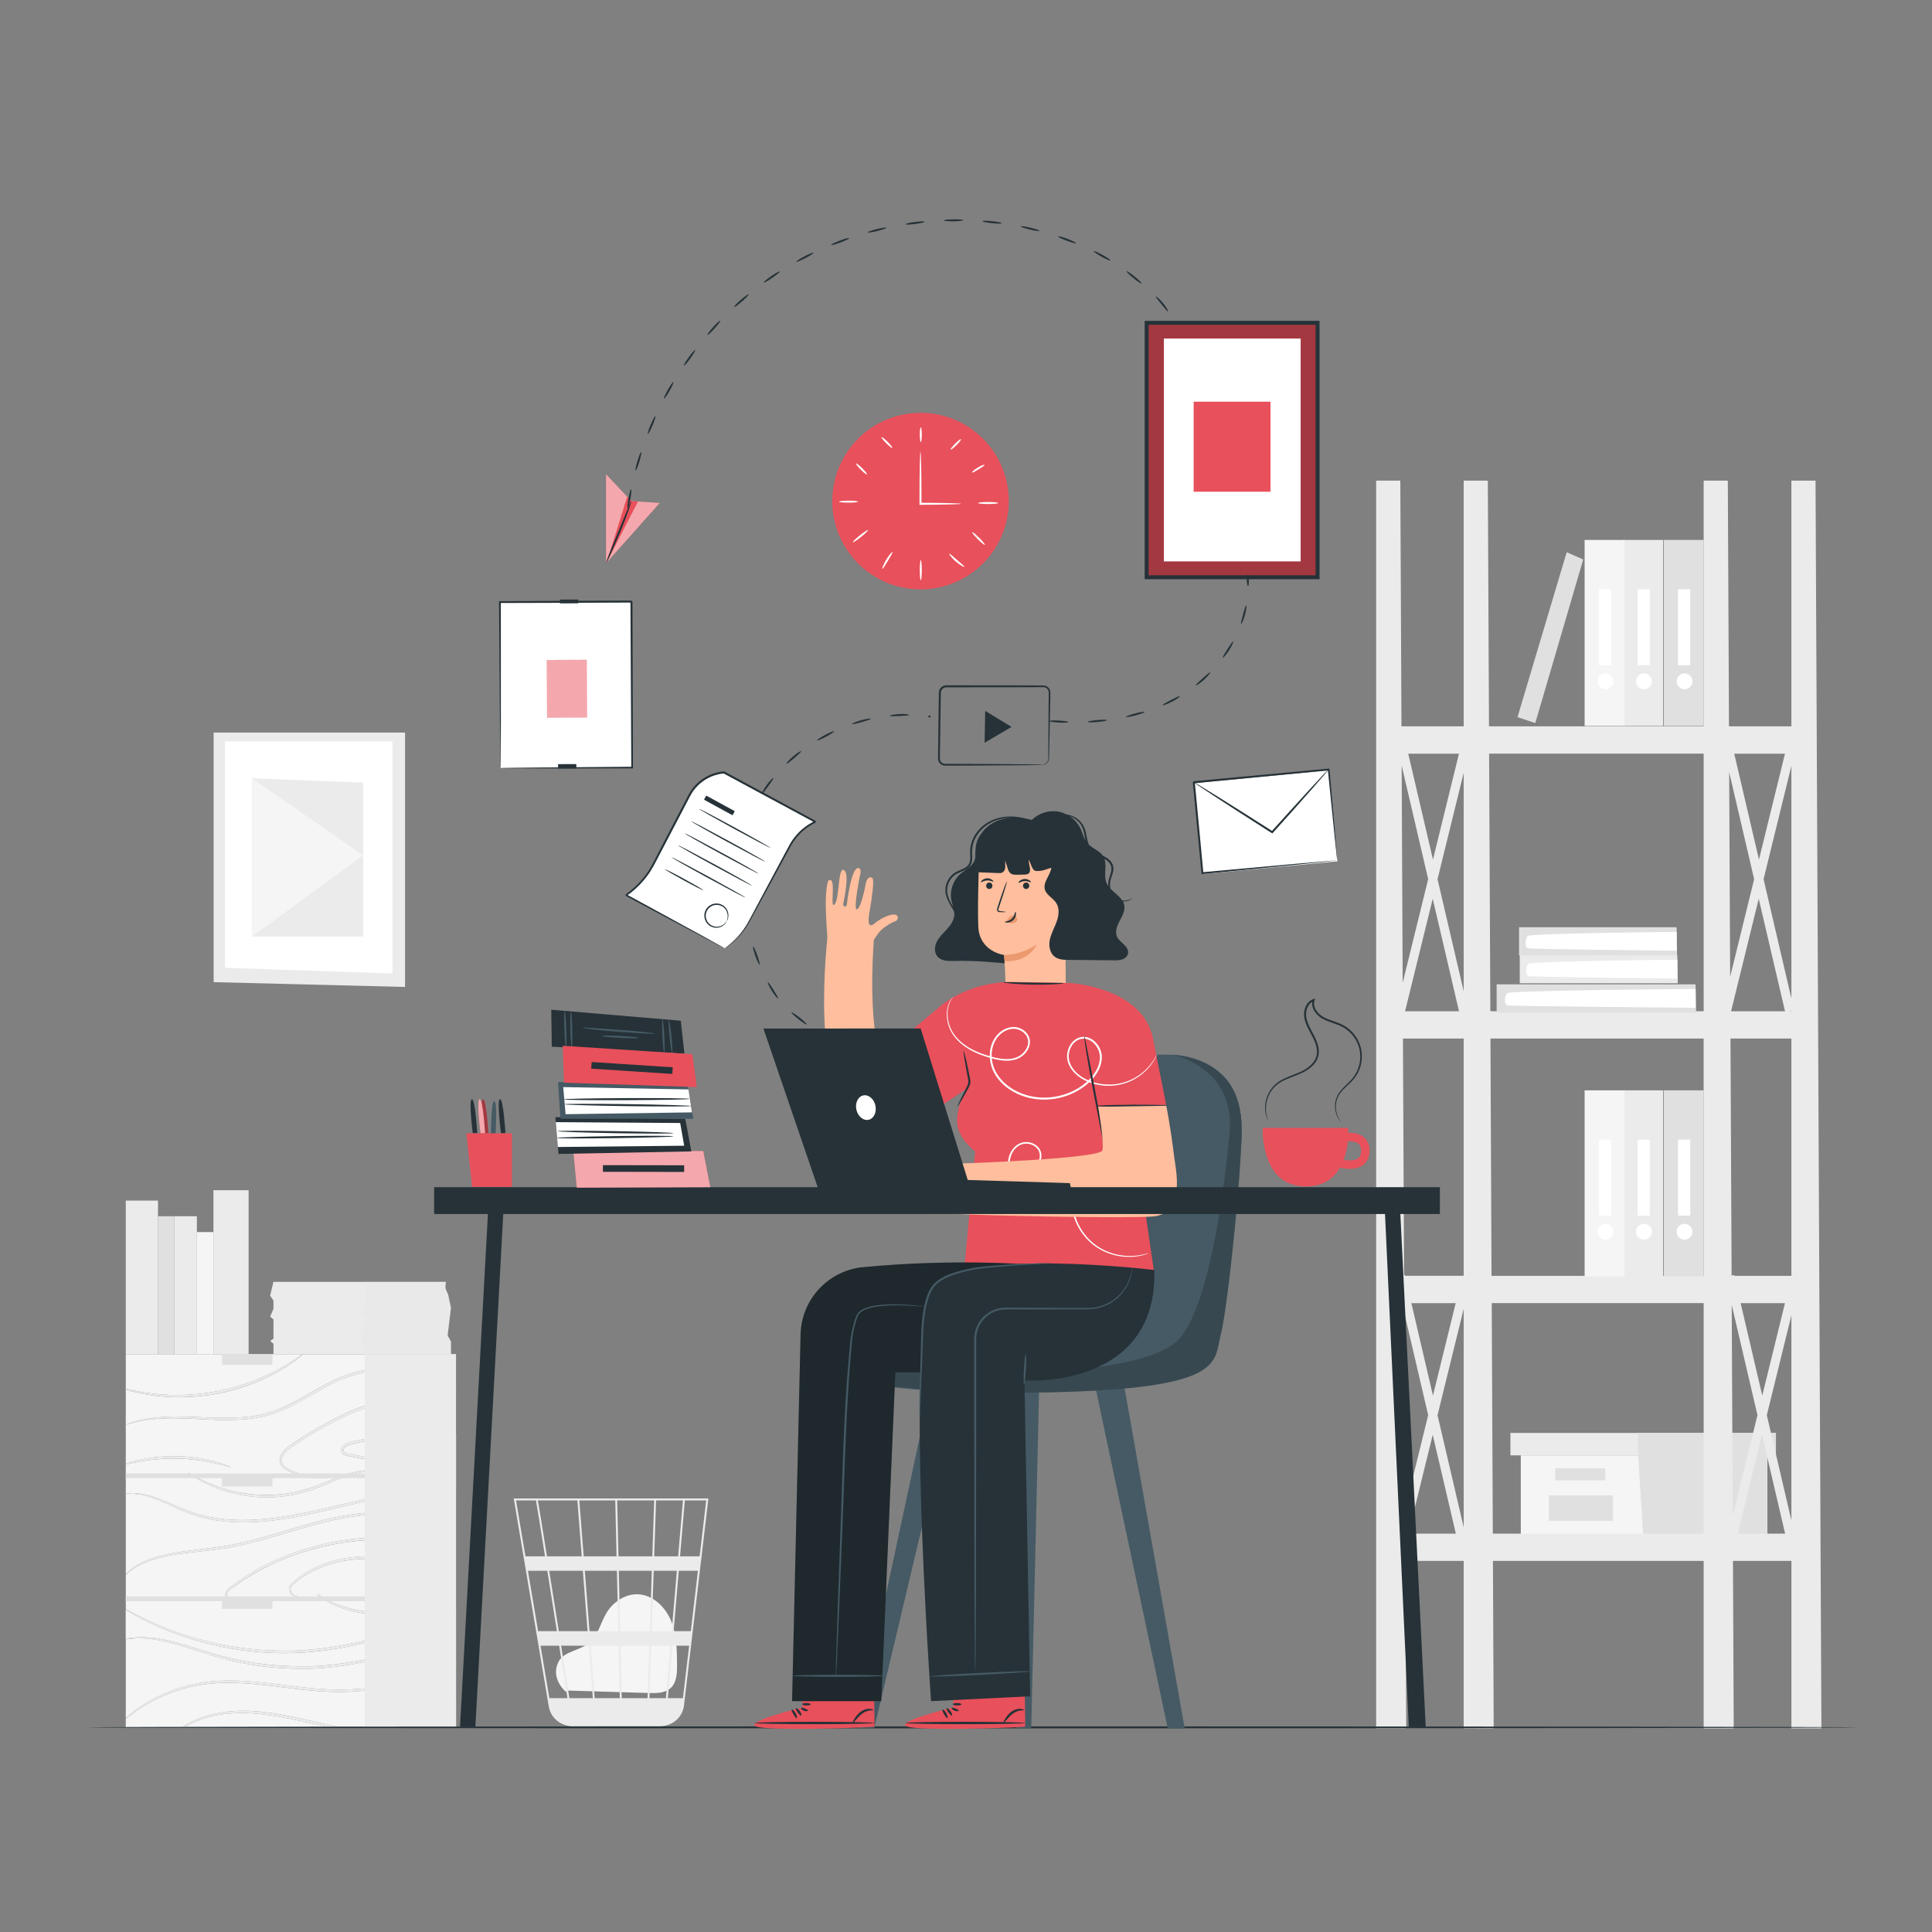 <?xml version="1.0" encoding="utf-8"?>
<!-- Generator: Adobe Illustrator 25.1.0, SVG Export Plug-In . SVG Version: 6.00 Build 0)  -->
<svg version="1.1" xmlns="http://www.w3.org/2000/svg" xmlns:xlink="http://www.w3.org/1999/xlink" x="0px" y="0px"
	 viewBox="0 0 500 500" style="enable-background:new 0 0 500 500;" xml:space="preserve">
<rect x="0" y="0" width="500" height="500" fill="#808080" stroke="none"/>
<style type="text/css">
	.st0{fill:#F5F5F5;}
	.st1{fill:#EBEBEB;}
	.st2{fill:#E0E0E0;}
	.st3{fill:#FFFFFF;}
	.st4{opacity:0.24;}
	.st5{display:none;}
	.st6{display:inline;fill:#F0F0F0;}
	.st7{fill:#263238;}
	.st8{fill:#E8505B;}
	.st9{opacity:0.5;fill:#FFFFFF;}
	.st10{opacity:0.3;}
	.st11{fill:#455A64;}
	.st12{opacity:0.2;}
	.st13{fill:#FFBE9D;}
	.st14{fill:#EB996E;}
</style>
<g id="Background_Complete">
	<g>
		<g>
			<g>
				<polygon class="st0" points="393.58,376.64 393.58,397.38 423.91,397.38 457.38,397.38 457.38,376.64 				"/>
				<polygon class="st1" points="390.9,370.84 390.9,376.64 459.61,376.64 459.61,370.84 423.91,370.84 				"/>
				<polygon class="st2" points="425.25,397.38 457.38,397.38 457.38,376.64 459.61,376.64 459.61,370.84 423.91,370.84 
					423.91,376.1 				"/>
				<rect x="402.5" y="379.98" class="st2" width="12.94" height="3.12"/>
				<rect x="400.83" y="387.01" class="st2" width="16.61" height="6.59"/>
			</g>
			<g>
				<path class="st1" d="M471.38,447.3l-1.52-322.91h-6.25v63.59h-16.15l-0.3-63.59h-6.25v63.59h-53.72h-1.84l-0.3-63.59h-6.25
					v63.59h-16.1l-0.3-63.59h-6.25V447.3h7.78l-0.21-43.34h15.08v43.34h7.77l-0.2-43.34h54.54v43.34h7.78l-0.2-43.34h15.13v43.34
					H471.38z M370.85,361.18l-5.59-23.93h11.47L370.85,361.18z M378.8,338.71v56.54l-6.77-29L378.8,338.71z M378.8,256.53l-6.77-29
					l6.77-27.54V256.53z M377.59,261.72h-13.96l7.16-29.13L377.59,261.72z M370.85,222.46l-6.4-27.41h13.13L370.85,222.46z
					 M369.61,227.52l-6.6,26.84l-0.26-56.24L369.61,227.52z M363.42,339.7l6.19,26.54l-5.95,24.23L363.42,339.7z M370.79,371.31
					l5.98,25.6H364.5L370.79,371.31z M363.62,330.19l-0.05-0.22l-0.2,0.04l-0.29-61.24h15.72v61.41H363.62z M385.73,268.78h55.17
					v61.41h-53.72h-1.17L385.73,268.78z M455.16,232.59l6.8,29.13H448L455.16,232.59z M447.76,252.8l-0.25-52.97l6.46,27.69
					L447.76,252.8z M463.61,258.4l-7.2-30.87l7.2-29.32V258.4z M463.61,261.62v0.1h-0.44L463.61,261.62z M463.61,340.39v53.09
					l-6.36-27.23L463.61,340.39z M456.07,361.18l-5.59-23.93h11.47L456.07,361.18z M455.22,222.46l-6.4-27.41h13.13L455.22,222.46z
					 M463.61,268.78v61.41h-14.77l-0.05-0.22l-0.65,0.15l-0.29-61.34H463.61z M454.83,366.24l-6.4,26.06l-0.26-54.6L454.83,366.24z
					 M456.01,371.31l5.98,25.6h-12.27L456.01,371.31z M440.91,195.04v66.67h-53.72h-1.49l-0.32-66.67H440.91z M387.34,396.91h-1
					l-0.28-59.67h54.85v59.67H387.34z"/>
			</g>
			<g>
				<polygon class="st2" points="387.33,262.04 387.33,254.75 438.8,254.75 438.96,262.04 				"/>
				<path class="st3" d="M438.83,255.94c0,0-45.65,0.34-48.61,1.03c-0.64,0.15-1.28,2.95,0,3.21c1.28,0.26,48.61,0.64,48.61,0.64
					V255.94z"/>
			</g>
			<g>
				<polygon class="st1" points="393.31,254.46 393.31,247.18 434.08,247.18 434.21,254.46 				"/>
				<path class="st3" d="M434.1,248.37c0,0-36.16,0.34-38.5,1.03c-0.5,0.15-1.02,2.95,0,3.21c1.02,0.26,38.5,0.64,38.5,0.64V248.37z
					"/>
			</g>
			<g>
				<polygon class="st2" points="393.13,247.26 393.13,239.98 433.9,239.98 434.03,247.26 				"/>
				<path class="st3" d="M433.92,241.17c0,0-36.16,0.33-38.5,1.03c-0.5,0.15-1.02,2.95,0,3.21c1.02,0.26,38.5,0.64,38.5,0.64V241.17
					z"/>
			</g>
			<g>
				<rect x="430.58" y="139.74" class="st2" width="10.33" height="48.13"/>
				<path class="st3" d="M438,176.32c0,1.13-0.92,2.05-2.05,2.05c-1.13,0-2.04-0.92-2.04-2.05c0-1.13,0.91-2.05,2.04-2.05
					C437.08,174.27,438,175.19,438,176.32z"/>
				<rect x="434.28" y="152.49" class="st3" width="3.16" height="19.67"/>
			</g>
			<g>
				<rect x="420.09" y="139.74" class="st1" width="10.33" height="48.13"/>
				<circle class="st3" cx="425.46" cy="176.32" r="2.05"/>
				<rect x="423.79" y="152.49" class="st3" width="3.16" height="19.67"/>
			</g>
			<g>
				<rect x="410.1" y="139.74" class="st0" width="10.33" height="48.13"/>
				<path class="st3" d="M417.52,176.32c0,1.13-0.92,2.05-2.05,2.05c-1.13,0-2.05-0.92-2.05-2.05c0-1.13,0.92-2.05,2.05-2.05
					C416.6,174.27,417.52,175.19,417.52,176.32z"/>
				<rect x="413.8" y="152.49" class="st3" width="3.16" height="19.67"/>
			</g>
			<g>
				<rect x="430.58" y="282.18" class="st2" width="10.33" height="48.13"/>
				<path class="st3" d="M438,318.77c0,1.13-0.92,2.05-2.05,2.05c-1.13,0-2.04-0.92-2.04-2.05c0-1.13,0.91-2.05,2.04-2.05
					C437.08,316.72,438,317.64,438,318.77z"/>
				<rect x="434.28" y="294.94" class="st3" width="3.16" height="19.67"/>
			</g>
			<g>
				<rect x="420.09" y="282.18" class="st1" width="10.33" height="48.13"/>
				<path class="st3" d="M427.51,318.77c0,1.13-0.92,2.05-2.05,2.05c-1.13,0-2.05-0.92-2.05-2.05c0-1.13,0.92-2.05,2.05-2.05
					C426.59,316.72,427.51,317.64,427.51,318.77z"/>
				<rect x="423.79" y="294.94" class="st3" width="3.16" height="19.67"/>
			</g>
			<g>
				<rect x="410.1" y="282.18" class="st0" width="10.33" height="48.13"/>
				<path class="st3" d="M417.52,318.77c0,1.13-0.92,2.05-2.05,2.05c-1.13,0-2.05-0.92-2.05-2.05c0-1.13,0.92-2.05,2.05-2.05
					C416.6,316.72,417.52,317.64,417.52,318.77z"/>
				<rect x="413.8" y="294.94" class="st3" width="3.16" height="19.67"/>
			</g>
			<polygon class="st2" points="397.33,187.13 409.74,144.79 405.46,142.92 392.73,185.6 			"/>
		</g>
		<g>
			<g>
				<g>
					<polygon class="st1" points="104.83,189.59 55.29,189.59 55.29,254.18 104.83,255.42 					"/>
				</g>
			</g>
			<g>
				<g>
					<polygon class="st3" points="101.57,191.89 58.23,191.89 58.23,250.47 101.57,251.93 					"/>
				</g>
			</g>
			<g>
				<g>
					<polygon class="st1" points="93.98,202.53 65.22,201.44 65.22,242.38 93.98,242.38 					"/>
				</g>
			</g>
			<g>
				<g>
					<polygon class="st0" points="65.22,242.38 93.98,221.35 65.22,201.44 					"/>
				</g>
			</g>
		</g>
		<g>
			<path class="st0" d="M146.43,437.82c-1.18-1.01-3.83-4.21-1.79-7.94c0.75-1.37,2.33-2.04,3.77-2.64c1.44-0.6,2.94-1.12,4.13-2.13
				c2.24-1.9,2.86-5.05,4.35-7.58c1.71-2.91,4.89-5.08,8.26-4.93c3.85,0.17,7.07,3.31,8.53,6.88c1.46,3.57,1.51,7.54,1.54,11.4
				c0.02,2.13-0.08,4.54-1.65,5.98c-1.45,1.33-3.64,1.34-5.6,1.29c-7.02-0.21-14.04-0.43-21.07-0.64"/>
			<path class="st1" d="M183.33,387.8h-50.37l9.07,53.86c0.4,2.35,2.11,4.17,4.3,4.79c0.06,0.02,0.12,0.03,0.18,0.05
				c0.15,0.04,0.29,0.09,0.45,0.12c0.33,0.07,0.68,0.1,1.02,0.12c0,0.02,0.01,0.04,0.01,0.05l0.25-0.04h0h22.45
				c0.42,0,0.83-0.04,1.23-0.12c2.65-0.41,4.77-2.53,5.1-5.26l4.37-37.11l0.2-1.48h-0.02l1.73-14.7L183.33,387.8z M173.83,422.15
				h-5.17l0.52-15.63h5.99L173.83,422.15z M175.67,406.52h4.95l-1.84,15.63h-4.45L175.67,406.52z M160.91,439.48l-0.31-13.58h7.44
				l-0.45,13.58H160.91z M152.86,425.9h7.23l0.31,13.58h-6.49L152.86,425.9z M153.42,439.48h-6.06c-0.58-3.67-1.33-8.43-2.14-13.58
				h7.14L153.42,439.48z M152.57,422.15l-1.22-15.63h8.3l0.36,15.63H152.57z M160.51,422.15l-0.36-15.63h8.54l-0.52,15.63H160.51z
				 M160.06,402.77l-0.33-14.47h9.57l-0.48,14.47H160.06z M159.56,402.77h-8.5l-1.13-14.47h9.3L159.56,402.77z M150.55,402.77h-9
				c-0.32-2-0.62-3.89-0.89-5.59c-0.94-5.85-1.29-8.05-1.49-8.88h10.25L150.55,402.77z M150.84,406.52l1.22,15.63h-7.44
				c-0.25-1.59-0.5-3.19-0.76-4.8c-0.58-3.69-1.17-7.38-1.72-10.83H150.84z M144.12,422.15h-4.86l-2.63-15.63h5.02
				C142.41,411.35,143.26,416.73,144.12,422.15z M144.71,425.9c0.74,4.7,1.47,9.33,2.14,13.58h-4.67l-2.29-13.58H144.71z
				 M168.08,439.48l0.45-13.58h4.97l-1.17,13.58H168.08z M169.31,402.77l0.48-14.47h6.95l-1.24,14.47H169.31z M138.7,388.3
				c0.2,1.05,1.12,6.74,2.35,14.47h-5.06l-2.44-14.47H138.7z M176.74,439.48h-3.89l1.17-13.58h4.33L176.74,439.48z M181.06,402.77
				H176l1.24-14.47h5.53L181.06,402.77z"/>
		</g>
		<g>
			<g>
				<path class="st0" d="M35.7,360.06c0.89,0.15,1.88,0.38,3.01,0.49c1.12,0.15,2.35,0.3,3.68,0.36c1.32,0.12,2.74,0.1,4.23,0.12
					c2.98-0.07,6.26-0.35,9.65-0.99c3.38-0.67,6.52-1.63,9.32-2.68c1.38-0.57,2.7-1.08,3.89-1.69c1.21-0.55,2.29-1.15,3.28-1.7
					c1-0.52,1.85-1.1,2.61-1.57c0.77-0.46,1.41-0.91,1.92-1.28c0.39-0.28,0.7-0.49,0.96-0.66H32.55v8.92
					c0.26,0.06,0.55,0.12,0.9,0.21C34.06,359.74,34.82,359.92,35.7,360.06z"/>
				<path class="st0" d="M63.01,443.33c-3.71-0.04-7.05,0.47-9.74,1.26c-2.37,0.71-4.23,1.6-5.55,2.38h37.4
					c-3.19-0.64-6.56-1.43-10.11-2.16C70.79,443.95,66.73,443.35,63.01,443.33z"/>
				<path class="st0" d="M109.04,437.22c-4.24-0.67-9.37-0.16-15.04,0.36c-2.84,0.26-5.85,0.39-8.97,0.25
					c-3.11-0.13-6.31-0.47-9.58-0.87c-6.52-0.82-12.74-1.65-18.41-1.4c-5.67,0.18-10.67,1.56-14.59,3.26
					c-3.94,1.69-6.84,3.67-8.75,5.12c-0.44,0.33-0.81,0.63-1.15,0.9v2.13h14.69c1.3-0.89,3.29-1.97,5.91-2.8
					c2.72-0.86,6.1-1.42,9.87-1.42c3.77-0.01,7.88,0.58,12.12,1.44c4.24,0.86,8.23,1.86,11.89,2.56c0.42,0.08,0.82,0.14,1.23,0.22
					h29.77v-6.44C116.08,439.18,113.02,437.79,109.04,437.22z"/>
				<path class="st0" d="M42.27,438.41c3.94-1.77,9.01-3.21,14.75-3.43c5.74-0.28,12,0.54,18.51,1.35c3.26,0.4,6.44,0.74,9.53,0.88
					c3.08,0.15,6.06,0.03,8.89-0.21c5.65-0.49,10.84-0.96,15.15-0.22c3.94,0.62,6.98,2.03,8.92,3.42v-11.29
					c-2.02-0.59-4.59-1.05-7.61-1.06c-8.5-0.29-19.79,4.34-32.93,4.02c-6.52-0.02-12.71-0.88-18.19-2.21
					c-5.5-1.32-10.22-3.21-14.32-4.28c-4.08-1.14-7.52-1.49-9.88-1.37c-1.09,0.05-1.93,0.15-2.54,0.24v20.34
					c0.3-0.26,0.62-0.54,1-0.84C35.42,442.22,38.3,440.17,42.27,438.41z"/>
				<path class="st0" d="M35.84,386.49c2.28,0.2,5.41,1.33,9.07,2.98c1.84,0.82,3.86,1.67,6.11,2.35c2.26,0.65,4.73,1.13,7.37,1.37
					c5.27,0.5,11.13,0.02,17.16-1.06c6.03-1.07,11.7-2.58,16.91-3.7c5.21-1.15,9.96-1.93,13.99-2.22c4.03-0.29,7.32-0.12,9.56,0.16
					c0.81,0.09,1.48,0.2,2.01,0.3v-7.09v-7.96c-0.27-0.21-0.56-0.45-0.89-0.71c-1.35-1.06-3.27-2.65-5.88-4.25
					c-2.59-1.57-5.98-3.23-10.01-3.33c-4.03-0.13-8.31,1.44-12.49,3.48c-4.22,2.03-8.08,4.27-11.48,6.49
					c-1.66,1.12-3.43,2.12-4.13,3.69c-0.34,0.76-0.21,1.61,0.3,2.2c0.5,0.59,1.21,0.97,1.89,1.3c2.75,1.33,5.24,1.72,6.93,1.85
					c1.71,0.12,2.66,0.02,2.66,0.08c0,0.02-0.23,0.06-0.69,0.11c-0.45,0.04-1.12,0.08-1.99,0.06c-1.72-0.06-4.27-0.38-7.11-1.7
					c-0.7-0.33-1.47-0.7-2.08-1.39c-0.63-0.67-0.82-1.8-0.41-2.71c0.81-1.83,2.66-2.83,4.29-3.98c3.39-2.26,7.28-4.53,11.52-6.58
					c4.21-2.06,8.6-3.66,12.78-3.5c4.19,0.14,7.64,1.9,10.23,3.53c2.61,1.67,4.5,3.32,5.8,4.45c0.27,0.24,0.51,0.45,0.73,0.65
					v-12.47c-1.39-0.76-2.97-1.52-4.78-2.19c-4.13-1.53-9.41-2.53-15.23-2.06c-2.9,0.25-5.91,0.91-8.86,2.06
					c-2.96,1.12-5.82,2.79-8.76,4.47c-2.94,1.69-5.85,3.33-8.89,4.44c-3.05,1.08-6.15,1.6-9.1,1.78
					c-5.91,0.34-11.19-0.25-15.62-0.32c-4.43-0.13-8.01,0.2-10.43,0.7c-0.6,0.13-1.15,0.23-1.61,0.35
					c-0.44,0.13-0.83,0.24-1.16,0.34c-0.63,0.18-0.96,0.26-0.97,0.24c-0.01-0.02,0.31-0.14,0.93-0.36c0.33-0.11,0.71-0.25,1.15-0.4
					c0.46-0.14,1-0.25,1.61-0.41c2.43-0.58,6.04-0.98,10.49-0.91c4.45,0.01,9.74,0.56,15.57,0.19c2.91-0.19,5.94-0.72,8.92-1.78
					c2.98-1.09,5.86-2.71,8.79-4.4c2.94-1.68,5.83-3.36,8.85-4.5c3.01-1.16,6.08-1.83,9.04-2.06c5.92-0.45,11.27,0.61,15.43,2.22
					c1.75,0.67,3.28,1.42,4.63,2.19v-8H78.49c-0.25,0.21-0.6,0.5-1.06,0.86c-0.49,0.4-1.11,0.88-1.87,1.37
					c-0.75,0.5-1.59,1.11-2.58,1.66c-0.98,0.58-2.06,1.21-3.27,1.79c-1.18,0.63-2.52,1.17-3.9,1.76c-2.81,1.09-5.99,2.08-9.41,2.75
					c-3.43,0.64-6.74,0.91-9.76,0.95c-1.51-0.03-2.94-0.03-4.28-0.18c-1.34-0.08-2.58-0.26-3.7-0.44c-1.13-0.14-2.13-0.4-3.02-0.58
					c-0.89-0.17-1.64-0.39-2.25-0.58c-0.32-0.09-0.6-0.18-0.84-0.25v19.17c0.67-0.23,1.55-0.49,2.62-0.75
					c2.56-0.64,6.2-1.2,10.24-1.16c4.04,0.05,7.66,0.7,10.21,1.39c1.27,0.35,2.29,0.68,2.98,0.95c0.69,0.27,1.06,0.43,1.05,0.47
					c-0.03,0.1-1.58-0.42-4.13-0.99c-2.55-0.58-6.13-1.15-10.11-1.2c-3.99-0.04-7.58,0.44-10.14,0.96
					c-1.12,0.23-2.03,0.44-2.72,0.61v0.83v6.69C32.99,386.45,34.11,386.29,35.84,386.49z M88.34,374.75
					c0.12-0.28,0.31-0.5,0.52-0.67c0.41-0.35,0.88-0.59,1.38-0.74c3.77-1.14,7.56-1.46,10.95-1.19c3.39,0.26,6.39,1.04,8.77,1.99
					c2.39,0.94,4.2,1.98,5.38,2.79c0.61,0.38,1.03,0.75,1.33,0.97c0.3,0.23,0.44,0.36,0.43,0.38c-0.08,0.14-2.53-1.96-7.3-3.72
					c-2.37-0.88-5.32-1.6-8.65-1.83c-3.33-0.23-7.03,0.1-10.72,1.22c-0.42,0.13-0.84,0.34-1.15,0.62c-0.32,0.28-0.49,0.61-0.37,0.91
					c0.23,0.63,1.36,0.69,2.21,0.89c1.79,0.37,3.52,0.72,5.18,1.06c3.27,0.68,6.24,1.3,8.76,1.83c2.42,0.53,4.41,0.96,5.9,1.29
					c0.63,0.15,1.16,0.28,1.6,0.38c0.36,0.09,0.55,0.15,0.55,0.17c0,0.02-0.2,0-0.57-0.05c-0.44-0.07-0.98-0.16-1.62-0.27
					c-1.5-0.28-3.5-0.64-5.94-1.09c-2.53-0.49-5.5-1.06-8.79-1.69c-1.66-0.33-3.39-0.67-5.19-1.02c-0.46-0.1-0.89-0.16-1.38-0.29
					c-0.46-0.12-1.07-0.37-1.3-1C88.2,375.38,88.21,375.02,88.34,374.75z M50.49,382.13c1.18,0.6,2.87,1.53,5.09,2.34
					c4.39,1.68,10.98,3.09,18.16,2.11c7.21-0.84,12.95-4.5,17.67-5.53c2.33-0.58,4.3-0.68,5.64-0.56c0.67,0.05,1.18,0.15,1.53,0.22
					c0.34,0.08,0.52,0.14,0.52,0.16c-0.01,0.06-0.73-0.11-2.06-0.14c-1.32-0.04-3.24,0.12-5.52,0.75c-2.29,0.6-4.88,1.72-7.79,2.94
					c-2.9,1.23-6.26,2.33-9.9,2.78c-7.31,1-14-0.51-18.4-2.32c-2.23-0.88-3.91-1.87-5.06-2.55c-1.11-0.74-1.71-1.17-1.69-1.21
					C48.7,381.1,49.34,381.46,50.49,382.13z"/>
				<path class="st0" d="M45.09,424.94c4.14,1.03,8.88,2.88,14.34,4.15c5.45,1.29,11.59,2.12,18.06,2.14
					c13,0.33,24.27-4.22,32.93-3.84c3.02,0.05,5.58,0.55,7.6,1.19v-12.1c-0.77,0.09-1.61,0.19-2.55,0.31
					c-3.63,0.36-8.64,1.07-14.25,1.19c-2.8,0.04-5.48-0.13-7.88-0.56c-2.4-0.42-4.51-1.07-6.21-1.79c-1.7-0.71-2.98-1.5-3.82-2.08
					c-0.42-0.29-0.74-0.54-0.94-0.72c-0.21-0.17-0.31-0.27-0.29-0.29c0.07-0.11,1.84,1.36,5.22,2.68c1.69,0.66,3.77,1.25,6.13,1.64
					c2.36,0.39,5.01,0.54,7.78,0.5c5.55-0.12,10.57-0.76,14.21-1.01c0.95-0.07,1.81-0.13,2.59-0.19v-29.34
					c-0.54-0.07-1.22-0.15-2.04-0.21c-2.23-0.2-5.49-0.31-9.49,0.04c-4,0.34-8.72,1.17-13.91,2.35c-5.19,1.15-10.85,2.68-16.92,3.75
					c-6.06,1.09-11.98,1.56-17.32,1.02c-2.67-0.26-5.18-0.76-7.46-1.45c-2.28-0.71-4.32-1.6-6.14-2.45
					c-3.64-1.71-6.69-2.87-8.92-3.15c-1.69-0.25-2.81-0.15-3.25-0.12v20.77c0.15-0.18,0.32-0.37,0.51-0.55
					c1.65-1.67,4.75-3.2,8.73-4.24c4-1.07,8.92-1.46,14.28-2.16c5.37-0.69,11.12-2.28,17.11-4.09c5.99-1.8,11.76-3.48,17.17-4.28
					c5.39-0.83,10.32-0.96,14.43-0.77c4.12,0.2,7.42,0.69,9.68,1.13c1.13,0.22,2,0.41,2.59,0.56c0.59,0.14,0.89,0.23,0.89,0.25
					c0,0.02-0.32-0.02-0.92-0.13c-0.59-0.11-1.47-0.26-2.6-0.44c-2.26-0.36-5.56-0.78-9.65-0.92c-4.09-0.13-8.98,0.04-14.32,0.9
					c-5.35,0.82-11.08,2.51-17.08,4.31c-5.99,1.8-11.8,3.39-17.22,4.06c-5.4,0.67-10.28,1.01-14.25,2.01
					c-3.96,0.97-7.03,2.42-8.67,3.99c-0.27,0.25-0.48,0.49-0.68,0.72v8.72c0.09,0.05,0.2,0.1,0.31,0.16c0.57,0.3,1.32,0.7,2.26,1.2
					c1.99,0.98,4.86,2.44,8.57,3.83c7.37,2.85,18.15,5.67,30.28,5.56c12.16,0.14,22.71-3.61,30.67-4.34
					c3.97-0.45,7.23-0.28,9.43,0.08c0.54,0.1,1.03,0.19,1.46,0.26c0.4,0.1,0.75,0.2,1.05,0.27c0.57,0.15,0.86,0.25,0.85,0.27
					c-0.01,0.02-0.31-0.03-0.88-0.14c-0.31-0.06-0.66-0.13-1.06-0.21c-0.43-0.06-0.92-0.13-1.46-0.2c-2.2-0.28-5.42-0.38-9.35,0.12
					c-3.94,0.46-8.54,1.53-13.69,2.63c-5.14,1.13-10.94,1.88-17.03,1.9c-12.22,0.11-23.08-2.8-30.45-5.77
					c-3.71-1.46-6.57-2.98-8.53-4.03c-0.92-0.54-1.65-0.98-2.21-1.31c-0.09-0.06-0.17-0.11-0.25-0.16v7.55
					c0.61-0.13,1.44-0.26,2.53-0.35C37.46,423.57,40.96,423.85,45.09,424.94z M69.28,405.37c-3.79,1.84-6.96,3.97-9.55,5.79
					c-0.61,0.47-1.1,1.06-1.05,1.7c0.02,0.64,0.56,1.1,1.1,1.35c1.12,0.53,2.23,0.28,3.12,0.2c0.89-0.1,1.62-0.06,2.08,0.09
					c0.46,0.15,0.65,0.33,0.65,0.33c-0.01,0.03-0.23-0.1-0.68-0.21c-0.45-0.1-1.14-0.1-2.02,0.03c-0.85,0.11-2.03,0.42-3.29-0.12
					c-0.59-0.25-1.29-0.78-1.35-1.64c-0.08-0.86,0.55-1.58,1.17-2.07c2.6-1.91,5.75-4.08,9.57-5.97c3.8-1.9,8.17-3.61,12.92-4.83
					c9.52-2.49,18.56-2.46,24.9-1.56c1.59,0.24,3.03,0.43,4.27,0.73c1.24,0.27,2.32,0.48,3.18,0.76c0.81,0.24,1.46,0.43,1.98,0.59
					c0.45,0.14,0.68,0.22,0.68,0.25c-0.01,0.02-0.25-0.02-0.71-0.12c-0.52-0.12-1.19-0.28-2-0.47c-0.86-0.24-1.94-0.41-3.19-0.65
					c-1.24-0.27-2.67-0.43-4.25-0.64c-6.31-0.78-15.26-0.73-24.69,1.73C77.39,401.84,73.06,403.51,69.28,405.37z M78.52,413.51
					c-0.34,0.02-0.84,0.04-1.48-0.07c-0.63-0.1-1.48-0.44-1.97-1.31c-0.24-0.42-0.37-1-0.15-1.55c0.22-0.55,0.68-0.93,1.1-1.29
					c1.73-1.51,4.04-3.03,6.85-4.19c2.8-1.16,6.09-1.95,9.58-2.2c7.03-0.49,13.27,1.24,17.53,2.75c2.15,0.77,3.84,1.5,4.99,2.04
					c0.58,0.26,1.02,0.49,1.32,0.64c0.3,0.16,0.45,0.25,0.44,0.27c-0.02,0.04-0.67-0.22-1.85-0.68c-1.18-0.46-2.89-1.13-5.04-1.84
					c-4.27-1.39-10.45-3.03-17.34-2.54c-3.42,0.25-6.65,1-9.4,2.11c-2.76,1.1-5.05,2.55-6.78,3.99c-0.44,0.35-0.84,0.7-1.02,1.11
					c-0.18,0.41-0.1,0.87,0.09,1.23c0.39,0.76,1.12,1.1,1.71,1.24c1.22,0.25,1.95,0.17,1.94,0.24
					C79.04,413.46,78.86,413.49,78.52,413.51z"/>
				<path class="st1" d="M35.8,386.73c2.23,0.27,5.28,1.44,8.92,3.15c1.83,0.84,3.86,1.73,6.14,2.45c2.29,0.68,4.8,1.18,7.46,1.45
					c5.34,0.54,11.26,0.06,17.32-1.02c6.07-1.08,11.73-2.6,16.92-3.75c5.19-1.17,9.91-2,13.91-2.35c4-0.35,7.26-0.24,9.49-0.04
					c0.82,0.07,1.5,0.15,2.04,0.21v-0.16c-0.53-0.1-1.2-0.21-2.01-0.3c-2.24-0.28-5.52-0.45-9.56-0.16
					c-4.03,0.29-8.79,1.08-13.99,2.22c-5.21,1.12-10.87,2.63-16.91,3.7c-6.03,1.08-11.89,1.57-17.16,1.06
					c-2.63-0.24-5.11-0.72-7.37-1.37c-2.25-0.68-4.27-1.54-6.11-2.35c-3.67-1.66-6.79-2.78-9.07-2.98c-1.72-0.2-2.84-0.03-3.29,0.05
					v0.06C32.99,386.58,34.11,386.48,35.8,386.73z"/>
				<path class="st1" d="M35.63,360.4c0.89,0.18,1.89,0.44,3.02,0.58c1.13,0.18,2.36,0.36,3.7,0.44c1.33,0.15,2.77,0.15,4.28,0.18
					c3.02-0.04,6.33-0.3,9.76-0.95c3.42-0.68,6.6-1.67,9.41-2.75c1.39-0.59,2.72-1.12,3.9-1.76c1.21-0.57,2.29-1.2,3.27-1.79
					c1-0.55,1.83-1.16,2.58-1.66c0.76-0.49,1.38-0.97,1.87-1.37c0.46-0.36,0.8-0.64,1.06-0.86h-0.24c-0.26,0.17-0.56,0.38-0.96,0.66
					c-0.51,0.37-1.15,0.81-1.92,1.28c-0.77,0.47-1.61,1.05-2.61,1.57c-0.98,0.55-2.07,1.15-3.28,1.7c-1.18,0.61-2.51,1.12-3.89,1.69
					c-2.79,1.05-5.94,2-9.32,2.68c-3.39,0.64-6.66,0.92-9.65,0.99c-1.49-0.02-2.91,0-4.23-0.12c-1.33-0.06-2.56-0.21-3.68-0.36
					c-1.13-0.11-2.12-0.33-3.01-0.49c-0.89-0.14-1.64-0.32-2.26-0.47c-0.34-0.08-0.64-0.15-0.9-0.21v0.19
					c0.24,0.08,0.52,0.16,0.84,0.25C33.99,360.01,34.74,360.23,35.63,360.4z"/>
				<path class="st1" d="M97.96,354.06c-2.95,0.24-6.02,0.9-9.04,2.06c-3.02,1.14-5.91,2.82-8.85,4.5c-2.93,1.69-5.81,3.32-8.79,4.4
					c-2.98,1.06-6.01,1.58-8.92,1.78c-5.83,0.37-11.12-0.17-15.57-0.19c-4.45-0.07-8.07,0.33-10.49,0.91
					c-0.6,0.15-1.15,0.27-1.61,0.41c-0.44,0.15-0.82,0.28-1.15,0.4c-0.62,0.22-0.94,0.34-0.93,0.36c0.01,0.02,0.34-0.06,0.97-0.24
					c0.33-0.1,0.72-0.21,1.16-0.34c0.46-0.12,1-0.21,1.61-0.35c2.42-0.5,6-0.83,10.43-0.7c4.43,0.07,9.71,0.66,15.62,0.32
					c2.95-0.18,6.05-0.7,9.1-1.78c3.04-1.1,5.96-2.75,8.89-4.44c2.94-1.69,5.8-3.35,8.76-4.47c2.95-1.15,5.96-1.81,8.86-2.06
					c5.82-0.47,11.1,0.53,15.23,2.06c1.81,0.67,3.39,1.43,4.78,2.19v-0.42c-1.35-0.76-2.88-1.51-4.63-2.19
					C109.23,354.68,103.88,353.61,97.96,354.06z"/>
				<path class="st1" d="M111.49,366.26c-2.59-1.63-6.04-3.39-10.23-3.53c-4.18-0.17-8.57,1.44-12.78,3.5
					c-4.24,2.04-8.13,4.31-11.52,6.58c-1.64,1.14-3.48,2.14-4.29,3.98c-0.41,0.9-0.22,2.03,0.41,2.71c0.61,0.69,1.38,1.06,2.08,1.39
					c2.84,1.31,5.39,1.63,7.11,1.7c0.87,0.03,1.54-0.02,1.99-0.06c0.45-0.05,0.69-0.09,0.69-0.11c0-0.06-0.96,0.04-2.66-0.08
					c-1.69-0.13-4.19-0.52-6.93-1.85c-0.68-0.33-1.39-0.71-1.89-1.3c-0.51-0.58-0.65-1.44-0.3-2.2c0.7-1.57,2.47-2.57,4.13-3.69
					c3.39-2.22,7.26-4.46,11.48-6.49c4.18-2.04,8.46-3.62,12.49-3.48c4.03,0.1,7.42,1.76,10.01,3.33c2.61,1.6,4.53,3.2,5.88,4.25
					c0.33,0.26,0.62,0.5,0.89,0.71v-0.25c-0.22-0.2-0.46-0.41-0.73-0.65C115.99,369.59,114.1,367.93,111.49,366.26z"/>
				<path class="st1" d="M89.61,376.67c0.49,0.12,0.92,0.19,1.38,0.29c1.8,0.35,3.53,0.7,5.19,1.02c3.28,0.63,6.25,1.21,8.79,1.69
					c2.43,0.45,4.44,0.81,5.94,1.09c0.64,0.11,1.18,0.19,1.62,0.27c0.37,0.05,0.57,0.07,0.57,0.05c0-0.02-0.18-0.08-0.55-0.17
					c-0.44-0.1-0.96-0.23-1.6-0.38c-1.49-0.33-3.48-0.76-5.9-1.29c-2.53-0.53-5.49-1.14-8.76-1.83c-1.65-0.34-3.38-0.69-5.18-1.06
					c-0.85-0.2-1.98-0.26-2.21-0.89c-0.12-0.3,0.05-0.63,0.37-0.91c0.32-0.27,0.73-0.48,1.15-0.62c3.68-1.12,7.39-1.45,10.72-1.22
					c3.33,0.22,6.28,0.94,8.65,1.83c4.76,1.76,7.22,3.86,7.3,3.72c0.01-0.02-0.14-0.15-0.43-0.38c-0.3-0.22-0.72-0.59-1.33-0.97
					c-1.18-0.81-2.99-1.84-5.38-2.79c-2.38-0.95-5.38-1.73-8.77-1.99c-3.39-0.27-7.18,0.05-10.95,1.19
					c-0.5,0.16-0.97,0.39-1.38,0.74c-0.2,0.18-0.39,0.39-0.52,0.67c-0.13,0.28-0.14,0.64-0.03,0.92
					C88.54,376.3,89.16,376.54,89.61,376.67z"/>
				<path class="st1" d="M45.4,377.46c3.98,0.05,7.56,0.62,10.11,1.2c2.55,0.58,4.09,1.09,4.13,0.99c0.01-0.04-0.36-0.21-1.05-0.47
					c-0.69-0.27-1.7-0.6-2.98-0.95c-2.54-0.7-6.17-1.34-10.21-1.39c-4.04-0.04-7.68,0.52-10.24,1.16c-1.07,0.27-1.95,0.52-2.62,0.75
					v0.29c0.69-0.17,1.6-0.38,2.72-0.61C37.83,377.9,41.42,377.42,45.4,377.46z"/>
				<path class="st1" d="M41.9,403.01c3.97-1.01,8.85-1.34,14.25-2.01c5.42-0.66,11.22-2.25,17.22-4.06
					c6-1.81,11.73-3.49,17.08-4.31c5.34-0.86,10.23-1.03,14.32-0.9c4.09,0.15,7.39,0.57,9.65,0.92c1.13,0.18,2.01,0.33,2.6,0.44
					c0.6,0.1,0.91,0.15,0.92,0.13c0-0.02-0.3-0.11-0.89-0.25c-0.59-0.15-1.46-0.34-2.59-0.56c-2.26-0.43-5.56-0.92-9.68-1.13
					c-4.11-0.18-9.04-0.06-14.43,0.77c-5.4,0.8-11.17,2.48-17.17,4.28c-5.99,1.8-11.74,3.4-17.11,4.09
					c-5.36,0.7-10.28,1.08-14.28,2.16c-3.99,1.04-7.09,2.57-8.73,4.24c-0.19,0.19-0.35,0.37-0.51,0.55v0.34
					c0.2-0.23,0.41-0.47,0.68-0.72C34.87,405.43,37.94,403.98,41.9,403.01z"/>
				<path class="st1" d="M50.36,382.34c1.15,0.67,2.82,1.67,5.06,2.55c4.4,1.81,11.09,3.32,18.4,2.32c3.64-0.45,7-1.56,9.9-2.78
					c2.91-1.21,5.5-2.33,7.79-2.94c2.28-0.63,4.2-0.79,5.52-0.75c1.32,0.03,2.04,0.2,2.06,0.14c0-0.02-0.17-0.08-0.52-0.16
					c-0.34-0.08-0.86-0.17-1.53-0.22c-1.34-0.12-3.31-0.02-5.64,0.56c-4.72,1.03-10.45,4.68-17.67,5.53
					c-7.18,0.98-13.76-0.43-18.16-2.11c-2.23-0.81-3.91-1.74-5.09-2.34c-1.14-0.67-1.79-1.03-1.81-1
					C48.65,381.17,49.25,381.6,50.36,382.34z"/>
				<path class="st1" d="M106.78,398.9c1.58,0.21,3.01,0.37,4.25,0.64c1.24,0.24,2.32,0.41,3.19,0.65c0.82,0.19,1.48,0.35,2,0.47
					c0.46,0.1,0.71,0.14,0.71,0.12c0.01-0.02-0.23-0.1-0.68-0.25c-0.52-0.15-1.17-0.35-1.98-0.59c-0.86-0.28-1.93-0.48-3.18-0.76
					c-1.24-0.3-2.68-0.5-4.27-0.73c-6.34-0.9-15.38-0.93-24.9,1.56c-4.75,1.23-9.12,2.94-12.92,4.83c-3.82,1.89-6.97,4.06-9.57,5.97
					c-0.62,0.5-1.25,1.22-1.17,2.07c0.06,0.86,0.77,1.39,1.35,1.64c1.26,0.55,2.44,0.23,3.29,0.12c0.88-0.14,1.57-0.14,2.02-0.03
					c0.45,0.1,0.67,0.23,0.68,0.21c0,0-0.19-0.18-0.65-0.33c-0.46-0.15-1.18-0.19-2.08-0.09c-0.89,0.08-2,0.33-3.12-0.2
					c-0.54-0.24-1.08-0.71-1.1-1.35c-0.05-0.64,0.44-1.23,1.05-1.7c2.59-1.83,5.76-3.96,9.55-5.79c3.78-1.85,8.12-3.53,12.82-4.74
					C91.52,398.16,100.47,398.12,106.78,398.9z"/>
				<path class="st1" d="M75.38,411.97c-0.19-0.37-0.27-0.83-0.09-1.23c0.18-0.41,0.58-0.76,1.02-1.11
					c1.73-1.44,4.02-2.88,6.78-3.99c2.76-1.11,5.98-1.86,9.4-2.11c6.89-0.49,13.07,1.15,17.34,2.54c2.15,0.71,3.86,1.38,5.04,1.84
					c1.18,0.46,1.83,0.72,1.85,0.68c0.01-0.02-0.14-0.11-0.44-0.27c-0.3-0.15-0.74-0.38-1.32-0.64c-1.15-0.53-2.85-1.27-4.99-2.04
					c-4.26-1.51-10.5-3.25-17.53-2.75c-3.49,0.25-6.77,1.04-9.58,2.2c-2.81,1.16-5.12,2.68-6.85,4.19c-0.43,0.36-0.88,0.75-1.1,1.29
					c-0.22,0.55-0.09,1.14,0.15,1.55c0.49,0.87,1.35,1.21,1.97,1.31c0.65,0.11,1.15,0.08,1.48,0.07c0.34-0.02,0.51-0.05,0.51-0.07
					c0.01-0.07-0.72,0.01-1.94-0.24C76.5,413.07,75.77,412.73,75.38,411.97z"/>
				<path class="st1" d="M35,418.02c1.96,1.05,4.81,2.58,8.53,4.03c7.36,2.98,18.22,5.89,30.45,5.77c6.09-0.03,11.88-0.77,17.03-1.9
					c5.15-1.1,9.75-2.17,13.69-2.63c3.93-0.5,7.15-0.41,9.35-0.12c0.54,0.08,1.02,0.14,1.46,0.2c0.4,0.08,0.75,0.15,1.06,0.21
					c0.57,0.11,0.88,0.16,0.88,0.14c0.01-0.02-0.29-0.11-0.85-0.27c-0.3-0.08-0.65-0.17-1.05-0.27c-0.43-0.08-0.92-0.17-1.46-0.26
					c-2.2-0.36-5.46-0.53-9.43-0.08c-7.96,0.73-18.51,4.49-30.67,4.34c-12.13,0.11-22.91-2.7-30.28-5.56
					c-3.72-1.39-6.58-2.85-8.57-3.83c-0.94-0.5-1.69-0.9-2.26-1.2c-0.12-0.06-0.22-0.11-0.31-0.16v0.12
					c0.08,0.05,0.16,0.1,0.25,0.16C33.36,417.04,34.09,417.47,35,418.02z"/>
				<path class="st1" d="M101.22,417.36c-2.77,0.04-5.41-0.11-7.78-0.5c-2.36-0.38-4.45-0.98-6.13-1.64
					c-3.39-1.32-5.15-2.79-5.22-2.68c-0.01,0.02,0.09,0.12,0.29,0.29c0.2,0.18,0.52,0.43,0.94,0.72c0.84,0.58,2.12,1.37,3.82,2.08
					c1.7,0.72,3.81,1.37,6.21,1.79c2.4,0.43,5.08,0.6,7.88,0.56c5.61-0.12,10.61-0.83,14.25-1.19c0.93-0.11,1.78-0.21,2.55-0.31
					v-0.33c-0.78,0.06-1.64,0.12-2.59,0.19C111.79,416.6,106.77,417.25,101.22,417.36z"/>
				<path class="st1" d="M44.97,425.38c4.1,1.08,8.82,2.97,14.32,4.28c5.48,1.33,11.67,2.18,18.19,2.21
					c13.14,0.32,24.43-4.31,32.93-4.02c3.02,0.01,5.59,0.47,7.61,1.06v-0.32c-2.02-0.64-4.59-1.13-7.6-1.19
					c-8.66-0.38-19.93,4.17-32.93,3.84c-6.47-0.02-12.61-0.86-18.06-2.14c-5.46-1.27-10.19-3.12-14.34-4.15
					c-4.13-1.09-7.63-1.38-10.01-1.18c-1.08,0.08-1.92,0.22-2.53,0.35v0.14c0.61-0.09,1.46-0.19,2.54-0.24
					C37.45,423.89,40.89,424.24,44.97,425.38z"/>
				<path class="st1" d="M42.45,438.81c3.93-1.7,8.92-3.08,14.59-3.26c5.67-0.25,11.89,0.58,18.41,1.4c3.26,0.4,6.47,0.74,9.58,0.87
					c3.11,0.15,6.13,0.01,8.97-0.25c5.67-0.53,10.79-1.03,15.04-0.36c3.99,0.57,7.04,1.96,8.98,3.3v-0.32
					c-1.94-1.39-4.98-2.81-8.92-3.42c-4.31-0.73-9.5-0.27-15.15,0.22c-2.83,0.24-5.81,0.36-8.89,0.21
					c-3.08-0.14-6.27-0.48-9.53-0.88c-6.51-0.82-12.78-1.64-18.51-1.35c-5.74,0.21-10.81,1.66-14.75,3.43
					c-3.97,1.76-6.85,3.82-8.72,5.33c-0.38,0.3-0.7,0.58-1,0.84v0.25c0.34-0.27,0.72-0.57,1.15-0.9
					C35.61,442.49,38.5,440.51,42.45,438.81z"/>
				<path class="st1" d="M75.14,444.19c-4.24-0.86-8.35-1.45-12.12-1.44c-3.77-0.01-7.16,0.55-9.87,1.42
					c-2.62,0.84-4.6,1.91-5.91,2.8h0.49c1.32-0.78,3.18-1.67,5.55-2.38c2.69-0.79,6.03-1.3,9.74-1.26c3.72,0.03,7.78,0.62,12,1.48
					c3.55,0.72,6.93,1.52,10.11,2.16h3.13c-0.41-0.07-0.81-0.14-1.23-0.22C83.36,446.05,79.37,445.05,75.14,444.19z"/>
			</g>
			<g>
				<g>
					<g>
						<rect x="32.55" y="381.33" class="st2" width="61.85" height="1.21"/>
					</g>
					<g>
						<rect x="32.55" y="413.17" class="st2" width="61.86" height="1.21"/>
					</g>
					<g>
						<rect x="57.45" y="381.94" class="st2" width="13.06" height="2.77"/>
					</g>
					<g>
						<rect x="57.45" y="350.46" class="st2" width="13.06" height="2.77"/>
					</g>
					<g>
						<rect x="57.45" y="413.61" class="st2" width="13.06" height="2.77"/>
					</g>
					<g>
						<rect x="94.4" y="350.46" class="st1" width="23.62" height="96.55"/>
					</g>
				</g>
				<g>
					<g>
						<rect x="32.55" y="310.71" class="st1" width="8.34" height="39.75"/>
					</g>
					<g>
						<rect x="45.13" y="314.76" class="st1" width="5.82" height="35.71"/>
					</g>
					<g>
						<rect x="40.89" y="314.76" class="st2" width="4.24" height="35.71"/>
					</g>
					<g>
						<rect x="50.94" y="318.86" class="st0" width="4.3" height="31.61"/>
					</g>
					<g>
						<rect x="55.24" y="308.03" class="st1" width="9.1" height="42.43"/>
					</g>
				</g>
				<g>
					<g>
						<path class="st1" d="M70.77,331.72l-0.86,3.58l0.86,1.29v2.15l-0.86,2l0.86,0.72v5.01l-0.86,0.57l0.86,0.72v2.72h25.04h20.89
							v-3.29l-0.86-1.57l0.86-7.15l-0.72-3.43c0,0-0.72-1.43-0.72-1.86c0-0.43,0.14-1.43,0.14-1.43H70.77z"/>
					</g>
					<g class="st4">
						<polygon class="st2" points="94.4,350.46 93.3,345.28 94.4,343.14 94.4,341.09 93.3,340.02 94.4,338.38 94.4,331.72 
							115.41,331.72 115.26,333.15 115.98,335.01 116.7,338.45 115.84,345.6 116.7,347.17 116.7,350.46 						"/>
					</g>
				</g>
			</g>
		</g>
	</g>
</g>
<g id="Background_Simple" class="st5">
	<path class="st6" d="M113.42,165.04c-9.84,87.82,7.63,178.19,110.1,190.87c52.83,6.54,161.62-16.94,164.52-84.6
		c3.99-93.25-100.12-59.12-143.8-90.39c-29.94-21.44-6.8-79.26-62.04-88.95C138.53,84.31,117.51,128.53,113.42,165.04z"/>
</g>
<g id="Floor">
	<g>
		<path class="st7" d="M481.3,447.04c0,0.14-102.73,0.26-229.42,0.26c-126.74,0-229.44-0.12-229.44-0.26
			c0-0.14,102.71-0.26,229.44-0.26C378.58,446.78,481.3,446.9,481.3,447.04z"/>
	</g>
</g>
<g id="Graphics">
	<g>
		<g>
			<g>
				<g>
					
						<rect x="129.47" y="155.75" transform="matrix(1 -4.089360e-03 4.089360e-03 1 -0.724 0.601)" class="st3" width="34.03" height="42.97"/>
					<g>
						<path class="st7" d="M129.56,198.78c0,0,0.23-0.02,0.64-0.03c0.44-0.01,1.05-0.02,1.83-0.03c1.62-0.02,3.95-0.05,6.91-0.08
							c5.95-0.05,14.43-0.12,24.65-0.21l-0.21,0.22c-0.06-12.28-0.14-27.06-0.22-42.96c-0.06-0.06,0.49,0.49,0.26,0.26h-0.01h-0.02
							h-0.04l-0.07,0l-0.14,0l-0.29,0l-0.57,0l-1.15,0c-0.76,0-1.52,0.01-2.28,0.01c-1.51,0.01-3.01,0.01-4.5,0.02
							c-2.97,0.01-5.89,0.02-8.75,0.03c-5.71,0.02-11.14,0.03-16.21,0.05l0.23-0.23c0,12.72,0.01,23.42,0.01,30.98
							c-0.01,3.76-0.02,6.74-0.03,8.81c-0.01,1-0.01,1.79-0.02,2.35c0,0.25-0.01,0.45-0.01,0.61
							C129.57,198.71,129.56,198.78,129.56,198.78c0,0-0.01-0.06-0.01-0.19c0-0.15-0.01-0.34-0.02-0.58
							c-0.01-0.55-0.02-1.32-0.04-2.3c-0.02-2.06-0.06-5.02-0.1-8.76c-0.06-7.6-0.14-18.35-0.24-31.13l0-0.23l0.23,0
							c5.07-0.03,10.51-0.06,16.21-0.09c2.85-0.01,5.77-0.03,8.75-0.04c1.49-0.01,2.99-0.01,4.5-0.02c0.76,0,1.52-0.01,2.28-0.01
							l1.15,0l0.57,0l0.29,0l0.14,0h0.07l0.04,0h0.02h0.01c-0.23-0.23,0.32,0.32,0.27,0.26c0.05,15.9,0.09,30.68,0.13,42.96l0,0.22
							h-0.22c-10.27,0-18.8-0.01-24.78-0.01c-2.94-0.01-5.25-0.02-6.86-0.03c-0.76-0.01-1.36-0.01-1.79-0.02
							C129.75,198.8,129.56,198.78,129.56,198.78z"/>
					</g>
				</g>
			</g>
			<g>
				
					<rect x="144.43" y="197.75" transform="matrix(1 -3.837739e-03 3.837739e-03 1 -0.76 0.565)" class="st7" width="4.72" height="1.15"/>
			</g>
			<g>
				
					<rect x="141.55" y="170.78" transform="matrix(1 -4.068630e-03 4.068630e-03 1 -0.724 0.598)" class="st8" width="10.32" height="14.91"/>
				
					<rect x="141.55" y="170.78" transform="matrix(1 -4.068630e-03 4.068630e-03 1 -0.724 0.598)" class="st9" width="10.32" height="14.91"/>
			</g>
			<g>
				
					<rect x="144.92" y="155.16" transform="matrix(1 -3.975504e-03 3.975504e-03 1 -0.618 0.587)" class="st7" width="4.72" height="0.98"/>
			</g>
		</g>
		<g>
			<circle class="st8" cx="238.23" cy="129.68" r="22.84"/>
			<g>
				<path class="st3" d="M248.72,130.38c0,0.07-1.14,0.13-3.03,0.17c-1.88,0.05-4.51,0.08-7.47,0.09l-0.26,0l0-0.26
					c0-0.47,0-0.97,0-1.48c0-3.31,0.03-6.3,0.08-8.47c0.05-2.17,0.11-3.51,0.18-3.51c0.07,0,0.14,1.34,0.18,3.51
					c0.05,2.17,0.08,5.16,0.08,8.47c0,0.51,0,1.01,0,1.48l-0.26-0.26c2.96,0.01,5.59,0.04,7.47,0.09
					C247.58,130.25,248.72,130.31,248.72,130.38z"/>
			</g>
			<g>
				<path class="st3" d="M238.3,110.59c0.14,0,0.26,0.86,0.26,1.92c0,1.06-0.12,1.92-0.26,1.92c-0.14,0-0.26-0.86-0.26-1.92
					C238.04,111.45,238.15,110.59,238.3,110.59z"/>
			</g>
			<g>
				<path class="st3" d="M248.7,113.67c0.1,0.1-0.41,0.78-1.15,1.52c-0.74,0.74-1.42,1.25-1.52,1.15c-0.1-0.1,0.41-0.78,1.15-1.52
					C247.92,114.09,248.6,113.57,248.7,113.67z"/>
			</g>
			<g>
				<path class="st3" d="M254.79,120.32c0.06,0.13-0.63,0.61-1.52,1.15c-0.88,0.54-1.63,0.93-1.72,0.82
					c-0.08-0.11,0.54-0.71,1.45-1.26C253.91,120.47,254.73,120.19,254.79,120.32z"/>
			</g>
			<g>
				<path class="st3" d="M258.35,130.18c0,0.14-1.17,0.26-2.62,0.26c-1.45,0-2.62-0.12-2.62-0.26c0-0.14,1.17-0.26,2.62-0.26
					C257.18,129.92,258.35,130.04,258.35,130.18z"/>
			</g>
			<g>
				<path class="st3" d="M222.08,129.83c0,0.14-1.11,0.26-2.47,0.26c-1.37,0-2.47-0.12-2.47-0.26c0-0.14,1.11-0.26,2.47-0.26
					C220.97,129.57,222.08,129.69,222.08,129.83z"/>
			</g>
			<g>
				<path class="st3" d="M224.64,137.18c0.09,0.11-0.71,0.91-1.8,1.78c-1.09,0.88-2.04,1.49-2.12,1.38
					c-0.09-0.12,0.72-0.91,1.8-1.78C223.6,137.68,224.55,137.07,224.64,137.18z"/>
			</g>
			<g>
				<path class="st3" d="M230.97,142.86c0.12,0.09-0.46,1.07-1.17,2.26c-0.72,1.19-1.31,2.16-1.45,2.1c-0.13-0.06,0.27-1.15,1-2.37
					C230.08,143.63,230.86,142.77,230.97,142.86z"/>
			</g>
			<g>
				<path class="st3" d="M238.3,150.18c-0.14,0-0.26-1.17-0.26-2.62c0-1.44,0.12-2.62,0.26-2.62c0.14,0,0.26,1.17,0.26,2.62
					C238.56,149.01,238.44,150.18,238.3,150.18z"/>
			</g>
			<g>
				<path class="st3" d="M249.57,146.7c-0.08,0.12-1.13-0.43-2.23-1.39c-1.1-0.96-1.79-1.93-1.68-2.02c0.11-0.1,0.95,0.7,2.03,1.63
					C248.75,145.84,249.66,146.57,249.57,146.7z"/>
			</g>
			<g>
				<path class="st3" d="M254.87,141c-0.1,0.1-0.91-0.54-1.81-1.44c-0.9-0.9-1.55-1.71-1.44-1.81c0.1-0.1,0.91,0.54,1.81,1.44
					C254.32,140.08,254.97,140.89,254.87,141z"/>
			</g>
			<g>
				<path class="st3" d="M224.4,122.8c-0.1,0.1-0.82-0.45-1.61-1.24c-0.79-0.79-1.34-1.51-1.24-1.61c0.1-0.1,0.82,0.45,1.61,1.24
					C223.95,121.98,224.5,122.7,224.4,122.8z"/>
			</g>
			<g>
				<path class="st3" d="M230.93,115.92c-0.1,0.1-0.81-0.44-1.58-1.21c-0.77-0.77-1.32-1.48-1.21-1.58c0.1-0.1,0.81,0.44,1.58,1.21
					C230.49,115.11,231.04,115.82,230.93,115.92z"/>
			</g>
		</g>
		<g>
			<g>
				
					<rect x="309.99" y="200.74" transform="matrix(0.996 -0.094 0.094 0.996 -18.609 31.88)" class="st3" width="35.05" height="23.62"/>
				<g>
					<path class="st7" d="M346.08,222.65c-0.01-0.01-0.03-0.16-0.07-0.44c-0.04-0.32-0.08-0.73-0.14-1.25
						c-0.12-1.13-0.29-2.72-0.5-4.74c-0.42-4.11-1.01-9.95-1.73-17.06l0.23,0.19c-9.64,0.93-21.75,2.1-34.88,3.36
						c-0.05,0.06,0.44-0.54,0.23-0.28l0,0.01l0,0.01l0,0.02l0,0.05l0.01,0.1l0.02,0.2l0.04,0.39l0.07,0.78
						c0.05,0.52,0.1,1.04,0.15,1.56c0.1,1.03,0.19,2.06,0.29,3.08c0.19,2.04,0.38,4.04,0.57,6.01c0.37,3.94,0.72,7.72,1.06,11.3
						l-0.26-0.21c10.23-0.92,18.92-1.71,25.09-2.26c3.06-0.26,5.5-0.47,7.21-0.62c0.82-0.07,1.46-0.12,1.93-0.15
						c0.2-0.01,0.37-0.02,0.5-0.03C346.01,222.65,346.07,222.65,346.08,222.65c0.01,0.01-0.2,0.04-0.63,0.09
						c-0.46,0.05-1.08,0.12-1.88,0.21c-1.69,0.18-4.11,0.43-7.14,0.74c-6.2,0.62-14.94,1.49-25.22,2.51l-0.24,0.02l-0.02-0.24
						c-0.35-3.58-0.71-7.37-1.09-11.3c-0.19-1.97-0.38-3.97-0.57-6.01c-0.1-1.02-0.19-2.05-0.29-3.08c-0.05-0.52-0.1-1.04-0.15-1.56
						l-0.07-0.78l-0.04-0.39l-0.02-0.2l-0.01-0.1l0-0.05l0-0.02l0-0.01l0-0.01c-0.21,0.25,0.29-0.35,0.24-0.29
						c13.13-1.23,25.25-2.36,34.89-3.26l0.21-0.02l0.02,0.21c0.63,7.17,1.16,13.06,1.52,17.21c0.17,2.01,0.3,3.59,0.39,4.71
						c0.04,0.51,0.07,0.91,0.09,1.22C346.08,222.52,346.08,222.66,346.08,222.65z"/>
				</g>
			</g>
			<g>
				<path class="st7" d="M343.84,199.13c0.03,0.02-0.35,0.49-1.06,1.33c-0.77,0.89-1.8,2.08-3.05,3.51
					c-2.6,2.96-6.23,7.04-10.3,11.56l-0.15,0.16l-0.19-0.12c-0.29-0.19-0.61-0.39-0.93-0.59c-5.34-3.41-10.17-6.51-13.64-8.78
					c-1.68-1.11-3.06-2.03-4.1-2.71c-0.44-0.3-0.8-0.55-1.1-0.76c-0.25-0.18-0.37-0.28-0.36-0.29c0.01-0.02,0.15,0.06,0.42,0.21
					c0.32,0.19,0.7,0.41,1.15,0.68c1.06,0.65,2.48,1.52,4.19,2.57c3.53,2.19,8.38,5.25,13.72,8.66c0.32,0.2,0.63,0.4,0.93,0.59
					l-0.33,0.05c4.07-4.52,7.75-8.56,10.42-11.46c1.3-1.39,2.37-2.54,3.17-3.41C343.39,199.54,343.82,199.11,343.84,199.13z"/>
			</g>
		</g>
		<g>
			<g>
				<rect x="296.75" y="83.55" class="st8" width="44.24" height="65.84"/>
				<rect x="296.75" y="83.55" class="st10" width="44.24" height="65.84"/>
			</g>
			<g>
				<path class="st7" d="M341.5,149.9h-45.26V83.03h45.26V149.9z M297.26,148.88h43.21V84.06h-43.21V148.88z"/>
			</g>
			<rect x="301.2" y="87.61" class="st3" width="35.41" height="57.68"/>
			<rect x="308.92" y="103.96" class="st8" width="19.88" height="23.3"/>
		</g>
		<g>
			<g>
				<path class="st7" d="M269.77,197.92c-0.01-0.04,0.36,0.02,0.87-0.33c0.24-0.18,0.5-0.48,0.61-0.91c0.1-0.42,0.03-0.97,0.05-1.57
					c0.01-2.44,0.04-5.89,0.06-10.14c0.01-1.07,0.02-2.19,0.03-3.36c0.01-0.58,0.01-1.18,0.02-1.79c0-0.3,0.03-0.62-0.03-0.87
					c-0.05-0.26-0.18-0.51-0.37-0.71c-0.19-0.19-0.44-0.33-0.71-0.38c-0.25-0.04-0.61-0.01-0.92-0.02c-0.65,0-1.31,0-1.98,0.01
					c-1.34,0-2.72,0.01-4.13,0.01c-5.66,0.01-11.88,0.01-18.41,0.02c-0.69-0.01-1.31,0.6-1.36,1.28c-0.01,0.8-0.03,1.59-0.04,2.38
					c-0.02,1.59-0.05,3.16-0.07,4.7c-0.05,3.08-0.1,6.05-0.14,8.88c-0.01,0.35-0.01,0.71-0.02,1.05c-0.02,0.33,0.05,0.61,0.21,0.87
					c0.16,0.25,0.39,0.45,0.66,0.55c0.26,0.12,0.57,0.08,0.92,0.09c1.34,0,2.64,0.01,3.9,0.01c2.51,0.01,4.86,0.02,7,0.03
					c4.25,0.03,7.7,0.06,10.14,0.08c1.16,0.02,2.08,0.04,2.76,0.05c0.29,0.01,0.52,0.02,0.72,0.03
					C269.69,197.9,269.77,197.91,269.77,197.92c0,0.01-0.08,0.02-0.24,0.03c-0.19,0.01-0.43,0.02-0.72,0.03
					c-0.67,0.01-1.59,0.03-2.76,0.05c-2.44,0.02-5.89,0.05-10.14,0.08c-2.14,0.01-4.49,0.02-7,0.03c-1.26,0-2.56,0.01-3.9,0.01
					c-0.31-0.01-0.71,0.04-1.08-0.12c-0.37-0.14-0.68-0.4-0.89-0.74c-0.21-0.33-0.31-0.75-0.28-1.12c0-0.35,0.01-0.7,0.01-1.05
					c0.04-2.83,0.07-5.8,0.11-8.88c0.02-1.54,0.04-3.11,0.06-4.7c0.01-0.8,0.03-1.61,0.04-2.42c0.06-0.93,0.9-1.77,1.87-1.76
					c6.53,0.01,12.75,0.01,18.41,0.02c1.41,0,2.79,0.01,4.13,0.01c0.67,0,1.33,0,1.98,0.01c0.33,0.01,0.62-0.02,1.01,0.04
					c0.36,0.07,0.69,0.26,0.94,0.51c0.25,0.26,0.41,0.58,0.48,0.93c0.07,0.36,0.02,0.66,0.03,0.96c-0.01,0.61-0.02,1.2-0.03,1.79
					c-0.02,1.17-0.04,2.29-0.06,3.36c-0.1,4.25-0.17,7.7-0.23,10.14c-0.04,0.6,0.02,1.12-0.11,1.6c-0.14,0.47-0.43,0.78-0.7,0.96
					c-0.28,0.18-0.52,0.23-0.69,0.25C269.85,197.94,269.77,197.93,269.77,197.92z"/>
			</g>
			<polygon class="st7" points="258.38,186.05 261.79,188.12 258.3,190.17 254.82,192.21 254.89,188.1 254.97,183.98 			"/>
		</g>
		<g>
			<g>
				<path class="st3" d="M187.54,245.43l-25.5-13.77l0,0c2.98-2.06,5.42-4.82,7.1-8.04l9.34-17.91c1.78-3.31,5.12-5.49,8.86-5.81
					l0,0l23.66,12.77l0,0c-2.79,1.31-5.09,3.49-6.55,6.2l-10.57,19.59C192.35,241.28,190.18,243.66,187.54,245.43L187.54,245.43z"/>
				<g>
					<path class="st7" d="M187.54,245.43c0-0.01,0.09-0.08,0.28-0.23c0.19-0.14,0.47-0.35,0.83-0.64c0.71-0.58,1.75-1.48,2.87-2.82
						c0.56-0.67,1.13-1.46,1.69-2.37c0.54-0.91,1.06-1.95,1.66-3.05c1.18-2.21,2.52-4.71,3.99-7.48c1.48-2.77,3.11-5.8,4.85-9.06
						c0.43-0.81,0.87-1.66,1.43-2.45c0.55-0.79,1.2-1.54,1.92-2.24c0.73-0.68,1.53-1.31,2.41-1.85c0.44-0.27,0.89-0.52,1.36-0.74
						l0.04-0.02l0.02-0.01c-0.01,0.84-0.02,0.23-0.02,0.41l-0.08-0.05l-0.17-0.09l-0.34-0.18l-0.68-0.37
						c-3.66-1.97-7.5-4.04-11.48-6.18c-1.99-1.07-4.01-2.16-6.07-3.27c-1.03-0.55-2.06-1.11-3.1-1.67
						c-0.52-0.28-1.04-0.56-1.57-0.85l-0.1-0.05l-0.05-0.03c-0.04-0.01,0.26,0.05,0.12,0.03l-0.03,0l-0.22,0.03l-0.43,0.05
						c-0.29,0.06-0.58,0.09-0.86,0.17c-2.28,0.53-4.35,1.81-5.82,3.55c-0.76,0.86-1.29,1.85-1.82,2.89
						c-0.53,1.02-1.06,2.03-1.58,3.03c-2.1,4-4.12,7.87-6.04,11.55c-0.96,1.83-1.85,3.68-3.07,5.27c-1.19,1.6-2.55,2.99-4,4.15
						c-0.36,0.29-0.73,0.57-1.11,0.83l-0.14,0.1l-0.07,0.05c-0.04-0.72,0-0.19,0-0.35l0.02,0.01l0.04,0.02l0.3,0.16l0.59,0.32
						c0.78,0.43,1.55,0.84,2.3,1.25c1.51,0.82,2.95,1.61,4.33,2.36c5.49,3,9.94,5.44,13.05,7.14c1.51,0.84,2.7,1.5,3.54,1.96
						c0.38,0.22,0.68,0.39,0.91,0.52C187.44,245.36,187.54,245.42,187.54,245.43c0,0.01-0.12-0.04-0.33-0.15
						c-0.24-0.12-0.55-0.28-0.94-0.48c-0.85-0.44-2.05-1.07-3.58-1.88c-3.13-1.67-7.61-4.05-13.13-7c-1.38-0.74-2.84-1.52-4.35-2.33
						c-0.76-0.41-1.53-0.82-2.31-1.24l-0.59-0.32l-0.3-0.16l-0.04-0.02l-0.02-0.01c-0.01-0.16,0.01,0.35-0.04-0.37l0.07-0.05
						l0.14-0.1c0.37-0.26,0.73-0.53,1.08-0.82c1.42-1.15,2.75-2.52,3.91-4.09c1.18-1.55,2.05-3.37,3.01-5.22
						c1.92-3.69,3.93-7.55,6.02-11.56c0.52-1,1.05-2.01,1.58-3.03c0.51-1.01,1.08-2.09,1.88-2.98c1.54-1.83,3.7-3.17,6.09-3.72
						c0.3-0.08,0.6-0.12,0.9-0.18l0.46-0.05l0.23-0.03l0.03,0c-0.12-0.03,0.2,0.04,0.17,0.03l0.05,0.03l0.1,0.05
						c0.52,0.28,1.05,0.56,1.57,0.85c1.04,0.56,2.08,1.12,3.1,1.68c2.05,1.11,4.08,2.2,6.06,3.28c3.97,2.15,7.81,4.23,11.46,6.2
						l0.68,0.37l0.34,0.18l0.17,0.09l0.08,0.05c0,0.19,0.03-0.41,0,0.44l-0.02,0.01l-0.04,0.02c-0.45,0.22-0.9,0.46-1.32,0.72
						c-0.85,0.52-1.63,1.12-2.34,1.79c-0.7,0.67-1.33,1.39-1.87,2.16c-0.54,0.77-0.97,1.59-1.41,2.4c-1.76,3.24-3.41,6.27-4.91,9.03
						c-1.5,2.75-2.86,5.25-4.06,7.44c-0.61,1.09-1.14,2.12-1.7,3.04c-0.57,0.91-1.17,1.7-1.74,2.37c-1.15,1.34-2.22,2.22-2.96,2.77
						c-0.37,0.28-0.66,0.48-0.86,0.6C187.65,245.38,187.54,245.44,187.54,245.43z"/>
				</g>
			</g>
			<g>
				<path class="st7" d="M199.41,219.43c-0.05,0.09-4.23-2.1-9.35-4.89c-5.11-2.79-9.22-5.12-9.17-5.21
					c0.05-0.09,4.23,2.1,9.35,4.89C195.35,217.01,199.46,219.35,199.41,219.43z"/>
			</g>
			<g>
				<path class="st7" d="M198.01,222.99c-0.05,0.09-4.37-2.18-9.66-5.06c-5.29-2.88-9.53-5.29-9.48-5.38
					c0.05-0.09,4.37,2.18,9.66,5.06C193.81,220.49,198.06,222.9,198.01,222.99z"/>
			</g>
			<g>
				<path class="st7" d="M196.32,226.1c-0.05,0.09-4.37-2.18-9.66-5.06c-5.29-2.88-9.53-5.29-9.48-5.38
					c0.05-0.09,4.37,2.18,9.66,5.06C192.12,223.6,196.36,226.01,196.32,226.1z"/>
			</g>
			<g>
				<path class="st7" d="M194.62,229.2c-0.05,0.09-4.37-2.18-9.66-5.06c-5.29-2.88-9.53-5.29-9.48-5.38
					c0.05-0.09,4.37,2.18,9.66,5.06C190.42,226.7,194.67,229.11,194.62,229.2z"/>
			</g>
			<g>
				<path class="st7" d="M192.93,232.3c-0.05,0.09-4.37-2.18-9.66-5.06c-5.29-2.88-9.53-5.29-9.48-5.38
					c0.05-0.09,4.37,2.18,9.66,5.06C188.73,229.81,192.98,232.22,192.93,232.3z"/>
			</g>
			<g>
				<path class="st7" d="M182.03,230.39c-0.02,0.04-0.6-0.22-1.52-0.68c-0.92-0.46-2.17-1.12-3.54-1.87
					c-1.37-0.75-2.6-1.44-3.49-1.96c-0.88-0.52-1.42-0.86-1.39-0.91c0.02-0.04,0.6,0.22,1.52,0.68c0.92,0.46,2.17,1.12,3.54,1.87
					c1.37,0.75,2.6,1.44,3.49,1.96C181.52,230,182.06,230.35,182.03,230.39z"/>
			</g>
			<g>
				<path class="st7" d="M188.06,238.41c-0.03-0.02,0.1-0.25,0.2-0.7c0.1-0.44,0.13-1.15-0.21-1.89c-0.33-0.73-1.11-1.47-2.18-1.61
					c-1.04-0.17-2.3,0.35-2.88,1.44c-0.6,1.08-0.36,2.42,0.35,3.2c0.7,0.81,1.74,1.08,2.54,0.96c0.81-0.11,1.38-0.52,1.71-0.84
					C187.91,238.63,188.03,238.4,188.06,238.41c0.01,0.01-0.07,0.27-0.38,0.64c-0.3,0.37-0.89,0.85-1.77,1
					c-0.86,0.17-2.03-0.09-2.83-0.99c-0.81-0.86-1.1-2.38-0.42-3.6c0.66-1.23,2.09-1.81,3.25-1.6c1.19,0.19,2.04,1.03,2.36,1.84
					c0.35,0.82,0.26,1.58,0.12,2.03C188.25,238.21,188.07,238.42,188.06,238.41z"/>
			</g>
			
				<rect x="181.99" y="207.79" transform="matrix(0.878 0.479 -0.479 0.878 122.518 -63.711)" class="st7" width="8.41" height="1.21"/>
		</g>
		<g>
			<g>
				<g>
					<polygon class="st8" points="163.38,129.68 156.84,122.73 156.84,145.76 170.73,130.17 					"/>
					<polygon class="st9" points="163.38,129.68 156.84,122.73 156.84,145.76 170.73,130.17 					"/>
				</g>
				<polyline class="st8" points="156.99,145.59 165.12,129.79 163.38,129.68 162.31,128.55 156.99,145.59 				"/>
				<g>
					<path class="st7" d="M163.38,129.68c0.07,0.02-0.2,0.96-0.72,2.45c-0.52,1.49-1.29,3.52-2.21,5.73
						c-0.92,2.21-1.8,4.2-2.45,5.63c-0.65,1.43-1.08,2.3-1.15,2.27c-0.07-0.03,0.25-0.95,0.81-2.42c0.57-1.47,1.39-3.47,2.31-5.68
						c0.88-2.12,1.67-4.04,2.35-5.66C162.91,130.54,163.31,129.65,163.38,129.68z"/>
				</g>
			</g>
			<g>
				<g>
					<path class="st7" d="M163.33,126.63c0.14,0.03,0.06,1.15-0.19,2.51c-0.25,1.35-0.56,2.43-0.7,2.41
						c-0.14-0.02-0.06-1.14,0.19-2.51C162.87,127.68,163.18,126.6,163.33,126.63z"/>
				</g>
				<g>
					<path class="st7" d="M165.94,116.98c0.14,0.05-0.08,1.15-0.47,2.47c-0.4,1.32-0.83,2.36-0.97,2.32
						c-0.14-0.04,0.07-1.14,0.47-2.47C165.37,117.98,165.8,116.94,165.94,116.98z"/>
				</g>
				<g>
					<path class="st7" d="M169.62,107.69c0.13,0.06-0.2,1.14-0.74,2.4c-0.54,1.27-1.09,2.25-1.22,2.2c-0.13-0.05,0.2-1.13,0.74-2.4
						C168.94,108.61,169.49,107.63,169.62,107.69z"/>
				</g>
				<g>
					<path class="st7" d="M174.29,98.85c0.12,0.07-0.33,1.11-1,2.3c-0.68,1.2-1.33,2.12-1.46,2.05c-0.13-0.07,0.32-1.1,1-2.31
						C173.52,99.69,174.17,98.78,174.29,98.85z"/>
				</g>
				<g>
					<path class="st7" d="M179.91,90.58c0.11,0.09-0.45,1.06-1.25,2.18c-0.8,1.12-1.55,1.96-1.67,1.88
						c-0.12-0.08,0.44-1.06,1.25-2.18C179.05,91.33,179.8,90.5,179.91,90.58z"/>
				</g>
				<g>
					<path class="st7" d="M186.41,82.99c0.1,0.1-0.56,1.01-1.48,2.03c-0.92,1.02-1.76,1.77-1.87,1.68c-0.11-0.09,0.56-1,1.48-2.03
						C185.47,83.64,186.3,82.89,186.41,82.99z"/>
				</g>
				<g>
					<path class="st7" d="M193.73,76.18c0.09,0.11-0.67,0.94-1.71,1.84c-1.03,0.91-1.95,1.56-2.05,1.45
						c-0.1-0.1,0.67-0.93,1.71-1.84C192.72,76.72,193.64,76.07,193.73,76.18z"/>
				</g>
				<g>
					<path class="st7" d="M201.8,70.29c0.08,0.13-0.81,0.81-1.93,1.61c-1.13,0.79-2.11,1.33-2.2,1.21c-0.09-0.12,0.77-0.85,1.9-1.64
						C200.71,70.66,201.73,70.17,201.8,70.29z"/>
				</g>
				<g>
					<path class="st7" d="M210.53,65.42c0.06,0.13-0.88,0.75-2.1,1.38c-1.22,0.63-2.27,1.05-2.34,0.92
						c-0.07-0.12,0.87-0.74,2.1-1.38C209.42,65.7,210.47,65.29,210.53,65.42z"/>
				</g>
				<g>
					<path class="st7" d="M219.78,61.63c0.05,0.14-0.96,0.64-2.25,1.12c-1.29,0.48-2.38,0.77-2.43,0.64
						c-0.06-0.13,0.95-0.64,2.25-1.12C218.65,61.78,219.74,61.49,219.78,61.63z"/>
				</g>
				<g>
					<path class="st7" d="M229.41,58.94c0.03,0.14-1.03,0.52-2.36,0.85c-1.34,0.33-2.45,0.49-2.49,0.35
						c-0.04-0.14,1.02-0.52,2.36-0.85C228.27,58.96,229.38,58.8,229.41,58.94z"/>
				</g>
				<g>
					<path class="st7" d="M239.29,57.39c0.01,0.14-1.08,0.4-2.45,0.58c-1.37,0.17-2.49,0.2-2.51,0.06c-0.02-0.14,1.07-0.4,2.45-0.58
						C238.15,57.27,239.28,57.24,239.29,57.39z"/>
				</g>
				<g>
					<path class="st7" d="M249.27,56.99c0,0.14-1.12,0.27-2.5,0.29c-1.38,0.01-2.5-0.09-2.5-0.23c-0.01-0.14,1.11-0.27,2.5-0.29
						C248.16,56.74,249.28,56.84,249.27,56.99z"/>
				</g>
				<g>
					<path class="st7" d="M259.23,57.77c-0.02,0.14-1.15,0.14-2.51-0.01c-1.37-0.15-2.47-0.38-2.46-0.53
						c0.01-0.14,1.13-0.14,2.51,0.01C258.15,57.39,259.25,57.62,259.23,57.77z"/>
				</g>
				<g>
					<path class="st7" d="M269.03,59.74c-0.04,0.14-1.15,0-2.49-0.32c-1.34-0.31-2.4-0.68-2.38-0.82c0.03-0.14,1.14,0,2.49,0.32
						C268,59.23,269.07,59.6,269.03,59.74z"/>
				</g>
				<g>
					<path class="st7" d="M278.5,62.93c-0.06,0.13-1.14-0.15-2.43-0.63c-1.29-0.48-2.29-0.98-2.25-1.12
						c0.04-0.14,1.13,0.15,2.43,0.63C277.54,62.3,278.55,62.8,278.5,62.93z"/>
				</g>
				<g>
					<path class="st7" d="M287.42,67.43c-0.08,0.12-1.11-0.32-2.31-0.98c-1.2-0.67-2.12-1.31-2.06-1.44
						c0.06-0.13,1.1,0.31,2.31,0.98C286.57,66.67,287.49,67.31,287.42,67.43z"/>
				</g>
				<g>
					<path class="st7" d="M295.44,73.37c-0.1,0.11-1.04-0.51-2.1-1.38c-1.06-0.87-1.86-1.66-1.77-1.78c0.08-0.12,1.03,0.5,2.1,1.38
						C294.74,72.47,295.54,73.27,295.44,73.37z"/>
				</g>
				<g>
					<path class="st7" d="M302.28,80.62c-0.12,0.08-0.81-0.8-1.68-1.85c-0.87-1.06-1.57-1.92-1.47-2.03c0.1-0.1,0.98,0.62,1.87,1.7
						C301.89,79.51,302.4,80.54,302.28,80.62z"/>
				</g>
			</g>
			<g>
				<g>
					<path class="st7" d="M276.49,186.88c0,0.14-1.13,0.2-2.51,0.12c-1.38-0.08-2.5-0.26-2.48-0.4c0.01-0.14,1.14-0.2,2.51-0.12
						C275.38,186.55,276.49,186.73,276.49,186.88z"/>
				</g>
				<g>
					<path class="st7" d="M286.47,186.38c0.02,0.14-1.09,0.36-2.47,0.48c-1.38,0.12-2.51,0.1-2.51-0.04
						c-0.01-0.14,1.1-0.36,2.47-0.48C285.33,186.22,286.45,186.24,286.47,186.38z"/>
				</g>
				<g>
					<path class="st7" d="M296.23,184.24c0.04,0.14-1.01,0.54-2.35,0.9c-1.34,0.36-2.45,0.54-2.48,0.4
						c-0.03-0.14,1.02-0.54,2.35-0.9C295.07,184.28,296.18,184.11,296.23,184.24z"/>
				</g>
				<g>
					<path class="st7" d="M305.35,180.18c0.07,0.12-0.83,0.8-2.07,1.44c-1.24,0.64-2.32,0.98-2.38,0.85
						c-0.06-0.13,0.92-0.68,2.14-1.31C304.26,180.53,305.27,180.06,305.35,180.18z"/>
				</g>
				<g>
					<path class="st7" d="M313.19,174.03c0.1,0.1-0.59,1-1.63,1.93c-1.03,0.93-2,1.53-2.09,1.41c-0.09-0.12,0.72-0.88,1.74-1.8
						C312.24,174.65,313.09,173.93,313.19,174.03z"/>
				</g>
				<g>
					<path class="st7" d="M319.13,166.01c0.13,0.07-0.3,1.12-1.05,2.29c-0.75,1.17-1.53,2-1.64,1.92c-0.12-0.09,0.46-1.04,1.2-2.2
						C318.38,166.87,319,165.95,319.13,166.01z"/>
				</g>
				<g>
					<path class="st7" d="M322.51,156.65c0.14,0.02,0.06,1.16-0.31,2.5c-0.37,1.34-0.88,2.36-1.01,2.31
						c-0.14-0.05,0.15-1.13,0.51-2.45C322.06,157.7,322.37,156.62,322.51,156.65z"/>
				</g>
				<g>
					<path class="st7" d="M322.86,148.72c0.14-0.02,0.29,0.64,0.33,1.47c0.04,0.83-0.05,1.49-0.19,1.49c-0.14,0-0.29-0.66-0.33-1.47
						C322.63,149.41,322.71,148.74,322.86,148.72z"/>
				</g>
			</g>
			<g>
				<g>
					<path class="st7" d="M200.14,201.34c0.11,0.09-0.51,1.02-1.31,2.13c-0.8,1.11-1.49,2-1.61,1.92c-0.12-0.07,0.37-1.1,1.19-2.22
						C199.22,202.04,200.03,201.25,200.14,201.34z"/>
				</g>
				<g>
					<path class="st7" d="M207.32,194.42c0.09,0.12-0.73,0.88-1.77,1.77c-1.04,0.89-1.92,1.59-2.02,1.48
						c-0.1-0.1,0.62-0.97,1.68-1.88C206.26,194.89,207.23,194.3,207.32,194.42z"/>
				</g>
				<g>
					<path class="st7" d="M215.87,189.25c0.06,0.13-0.87,0.76-2.09,1.41c-1.21,0.65-2.26,1.07-2.33,0.95
						c-0.08-0.12,0.86-0.75,2.09-1.41C214.76,189.54,215.81,189.12,215.87,189.25z"/>
				</g>
				<g>
					<path class="st7" d="M225.33,186.04c0.03,0.14-1.04,0.49-2.36,0.86c-1.32,0.37-2.41,0.62-2.46,0.49
						c-0.05-0.13,0.98-0.62,2.32-0.99C224.17,186.02,225.3,185.9,225.33,186.04z"/>
				</g>
				<g>
					<path class="st7" d="M235.25,185.01c0,0.15-1.12,0.24-2.49,0.3c-1.37,0.06-2.49,0.07-2.5-0.07c-0.02-0.14,1.09-0.38,2.48-0.45
						C234.13,184.73,235.25,184.87,235.25,185.01z"/>
				</g>
				<g>
					<path class="st7" d="M240.85,185.47c-0.02,0.14-0.18,0.24-0.35,0.21c-0.17-0.02-0.29-0.16-0.27-0.3
						c0.02-0.14,0.17-0.24,0.35-0.21C240.75,185.19,240.88,185.32,240.85,185.47z"/>
				</g>
			</g>
			<g>
				<g>
					<path class="st7" d="M212.86,267.97c0.08-0.12,1.08,0.39,2.24,1.14c1.16,0.75,2.04,1.45,1.96,1.57
						c-0.08,0.12-1.08-0.39-2.24-1.14C213.66,268.79,212.78,268.09,212.86,267.97z"/>
				</g>
				<g>
					<path class="st7" d="M204.84,262.01c0.1-0.11,1.04,0.5,2.12,1.35c1.08,0.85,1.88,1.64,1.79,1.76
						c-0.08,0.12-1.03-0.49-2.12-1.35C205.55,262.9,204.74,262.12,204.84,262.01z"/>
				</g>
				<g>
					<path class="st7" d="M198.72,254.18c0.13-0.07,0.75,0.86,1.48,2.02c0.72,1.16,1.31,2.11,1.19,2.2
						c-0.11,0.09-0.9-0.74-1.63-1.92C199.02,255.3,198.6,254.25,198.72,254.18z"/>
				</g>
				<g>
					<path class="st7" d="M194.9,244.95c0.14-0.04,0.62,0.98,1.08,2.27c0.46,1.29,0.73,2.38,0.59,2.44
						c-0.13,0.06-0.62-0.96-1.09-2.27C195.03,246.08,194.77,244.99,194.9,244.95z"/>
				</g>
			</g>
		</g>
	</g>
</g>
<g id="Character">
	<g>
		<g>
			<g>
				<polygon class="st11" points="268.95,358.29 266.89,447.28 262.97,447.28 263.22,358.51 				"/>
				<polygon class="st11" points="283.13,357.3 302.21,447.28 306.59,447.28 290.7,357.3 				"/>
				<polygon class="st11" points="247.35,358.29 226.24,447.28 221.86,447.28 241.03,357.92 				"/>
			</g>
			<g>
				<g>
					<g>
						<g>
							<g>
								<path class="st11" d="M302.27,272.95c0,0,21.07-1.2,18.97,23.18c-2.11,24.38-3.31,49.07-11.14,57.5
									c-7.83,8.43-86.7,8.73-93.32,1.81c-6.62-6.92,12.64-6.62,16.26-6.62c3.61,0,25.89,2.11,33.12-16.86
									C273.37,312.99,271.57,271.75,302.27,272.95z"/>
							</g>
							<g>
								<path class="st11" d="M303.62,272.96c0,0,16.11,3.3,14.6,20.16c-1.51,16.86-5.72,46.36-13.55,53.89
									c-7.83,7.53-38.5,9.17-55.09,8.13c-19.27-1.2-31.43-4.87-31.43-4.87s-3.52,2.26-2.45,3.72c1.07,1.46,10.46,7.31,56,6.34
									c45.54-0.98,42.37-7.69,44.26-15.03c1.89-7.34,5.86-46.47,5.31-55.07C320.73,281.61,316.39,274.47,303.62,272.96z"/>
								<path class="st12" d="M303.62,272.96c0,0,16.11,3.3,14.6,20.16c-1.51,16.86-5.72,46.36-13.55,53.89
									c-7.83,7.53-38.5,9.17-55.09,8.13c-19.27-1.2-31.43-4.87-31.43-4.87s-3.52,2.26-2.45,3.72c1.07,1.46,10.46,7.31,56,6.34
									c45.54-0.98,42.37-7.69,44.26-15.03c1.89-7.34,5.86-46.47,5.31-55.07C320.73,281.61,316.39,274.47,303.62,272.96z"/>
							</g>
						</g>
					</g>
					<g>
						<g>
							<g>
								<path class="st11" d="M290.41,305.78c0,1.23,0.78,2.23,1.75,2.23c0.96,0,1.75-1,1.75-2.23c0-1.23-0.78-2.23-1.75-2.23
									C291.19,303.55,290.41,304.55,290.41,305.78z"/>
							</g>
							<g>
								<g>
									<path class="st11" d="M291.6,295.91c0.11,0.04-0.56,1.21-0.59,3.25c-0.01,1.01,0.19,2.22,0.77,3.42
										c0.29,0.59,0.67,1.2,1.15,1.71c0.24,0.26,0.55,0.51,0.8,0.87c0.27,0.35,0.4,0.89,0.3,1.34c-0.19,0.89-0.67,1.52-0.89,2.19
										c-0.2,0.64-0.27,1.38-0.26,2.03c0.02,1.33,0.41,2.5,0.88,3.39c0.97,1.8,2.12,2.52,2.03,2.6c-0.02,0.03-0.32-0.11-0.78-0.48
										c-0.46-0.37-1.08-0.99-1.63-1.91c-0.54-0.91-1.01-2.15-1.06-3.58c-0.02-0.72,0.02-1.45,0.26-2.24
										c0.26-0.75,0.72-1.42,0.86-2.1c0.16-0.67-0.38-1.14-0.94-1.7c-0.54-0.59-0.92-1.23-1.22-1.88c-0.6-1.3-0.76-2.61-0.69-3.67
										c0.06-1.07,0.32-1.9,0.56-2.44C291.37,296.16,291.57,295.9,291.6,295.91z"/>
								</g>
							</g>
							<g>
								<g>
									<path class="st11" d="M286.82,302.89c0.1,0.01,0.02,0.53,0.25,1.27c0.21,0.74,0.78,1.7,1.75,2.36
										c0.98,0.66,2.07,0.9,2.86,1.02c0.79,0.12,1.3,0.14,1.31,0.23c0.01,0.08-0.5,0.21-1.34,0.2c-0.83-0.01-2.05-0.2-3.17-0.95
										c-1.12-0.76-1.71-1.91-1.83-2.77C286.52,303.38,286.76,302.87,286.82,302.89z"/>
								</g>
							</g>
						</g>
						<g class="st12">
							<g>
								<path d="M290.41,305.78c0,1.23,0.78,2.23,1.75,2.23c0.96,0,1.75-1,1.75-2.23c0-1.23-0.78-2.23-1.75-2.23
									C291.19,303.55,290.41,304.55,290.41,305.78z"/>
							</g>
							<g>
								<g>
									<path d="M291.6,295.91c0.11,0.04-0.56,1.21-0.59,3.25c-0.01,1.01,0.19,2.22,0.77,3.42c0.29,0.59,0.67,1.2,1.15,1.71
										c0.24,0.26,0.55,0.51,0.8,0.87c0.27,0.35,0.4,0.89,0.3,1.34c-0.19,0.89-0.67,1.52-0.89,2.19c-0.2,0.64-0.27,1.38-0.26,2.03
										c0.02,1.33,0.41,2.5,0.88,3.39c0.97,1.8,2.12,2.52,2.03,2.6c-0.02,0.03-0.32-0.11-0.78-0.48
										c-0.46-0.37-1.08-0.99-1.63-1.91c-0.54-0.91-1.01-2.15-1.06-3.58c-0.02-0.72,0.02-1.45,0.26-2.24
										c0.26-0.75,0.72-1.42,0.86-2.1c0.16-0.67-0.38-1.14-0.94-1.7c-0.54-0.59-0.92-1.23-1.22-1.88c-0.6-1.3-0.76-2.61-0.69-3.67
										c0.06-1.07,0.32-1.9,0.56-2.44C291.37,296.16,291.57,295.9,291.6,295.91z"/>
								</g>
							</g>
							<g>
								<g>
									<path d="M286.82,302.89c0.1,0.01,0.02,0.53,0.25,1.27c0.21,0.74,0.78,1.7,1.75,2.36c0.98,0.66,2.07,0.9,2.86,1.02
										c0.79,0.12,1.3,0.14,1.31,0.23c0.01,0.08-0.5,0.21-1.34,0.2c-0.83-0.01-2.05-0.2-3.17-0.95c-1.12-0.76-1.71-1.91-1.83-2.77
										C286.52,303.38,286.76,302.87,286.82,302.89z"/>
								</g>
							</g>
						</g>
					</g>
				</g>
			</g>
		</g>
		<g>
			<g>
				<path class="st7" d="M266.23,212.11c-0.27-0.1-0.62-0.21-1.07-0.33c-1.1-0.28-2.74-0.6-4.79-0.42
					c-2.02,0.17-4.52,0.92-6.51,2.84c-0.99,0.94-1.83,2.16-2.34,3.57c-0.25,0.71-0.4,1.46-0.44,2.24c-0.05,0.78,0.06,1.54,0.02,2.28
					c-0.03,0.74-0.26,1.41-0.78,1.87c-0.5,0.47-1.19,0.74-1.85,1.02c-0.66,0.28-1.37,0.6-1.92,1.09c-0.56,0.48-0.99,1.06-1.31,1.68
					c-0.63,1.25-0.73,2.67-0.37,3.85c0.34,1.19,0.93,2.15,1.43,3.03c0.24,0.38,0.44,0.75,0.63,1.12c0.04,0.31,0.06,0.62,0.03,0.94
					c-0.11,1.38-0.97,2.57-1.9,3.59c-0.93,1.02-1.97,1.97-2.6,3.2c-0.63,1.23-0.74,2.85,0.17,3.89c1.01,1.16,2.77,1.16,4.31,1.12
					c5.36-0.14,10.71,0.38,16.04,0.9l4.32-37.18C266.95,212.3,266.59,212.2,266.23,212.11z M252.76,218.69
					c-0.24,1.47-0.03,3.06-0.73,4.37c-0.75,1.4-2.32,2.1-3.51,3.14c-1.86,1.63-2.77,4.28-2.32,6.71c0.12,0.62,0.31,1.23,0.48,1.84
					c-0.02-0.03-0.04-0.07-0.06-0.1c-0.48-0.88-1.04-1.84-1.33-2.96c-0.31-1.1-0.21-2.38,0.38-3.52c0.3-0.56,0.69-1.1,1.2-1.52
					c0.5-0.44,1.12-0.72,1.79-1c0.66-0.29,1.39-0.56,2-1.11c0.63-0.55,0.92-1.43,0.94-2.22c0.04-0.8-0.07-1.56-0.02-2.28
					c0.03-0.72,0.17-1.43,0.4-2.1c0.48-1.32,1.26-2.49,2.2-3.39c1.87-1.85,4.25-2.61,6.21-2.82c0.54-0.06,1.05-0.08,1.53-0.08
					c-1.18,0.05-2.34,0.24-3.46,0.64C255.65,213.3,253.24,215.73,252.76,218.69z"/>
				<path class="st13" d="M260.1,256.09c0.32-1.71-0.24-8.94-0.24-8.94s-6.4-0.81-6.68-7.34c-0.28-6.54,0.37-21.59,0.37-21.59
					l11.79-5.66l10.29,11.73l0.19,31.69L260.1,256.09z"/>
				<g>
					<path class="st7" d="M255.21,229.22c-0.01,0.46,0.35,0.84,0.8,0.85c0.45,0.01,0.82-0.36,0.83-0.82
						c0.01-0.46-0.35-0.84-0.8-0.85C255.59,228.39,255.22,228.76,255.21,229.22z"/>
					<g>
						<path class="st7" d="M253.87,228.3c0.1,0.11,0.71-0.4,1.59-0.44c0.88-0.05,1.53,0.41,1.62,0.29c0.05-0.05-0.06-0.25-0.34-0.46
							c-0.28-0.21-0.75-0.4-1.3-0.38c-0.55,0.03-1,0.26-1.26,0.49C253.91,228.04,253.82,228.25,253.87,228.3z"/>
					</g>
				</g>
				<g>
					<path class="st7" d="M264.75,229.22c-0.01,0.46,0.35,0.84,0.8,0.85c0.45,0.01,0.82-0.36,0.83-0.82
						c0.01-0.46-0.35-0.84-0.8-0.85C265.13,228.39,264.76,228.76,264.75,229.22z"/>
					<g>
						<path class="st7" d="M263.59,228.47c0.1,0.11,0.71-0.4,1.59-0.44c0.88-0.05,1.53,0.41,1.62,0.29
							c0.05-0.05-0.06-0.25-0.34-0.46c-0.28-0.21-0.75-0.4-1.3-0.38c-0.55,0.03-1,0.26-1.26,0.49
							C263.63,228.21,263.54,228.42,263.59,228.47z"/>
					</g>
				</g>
				<g>
					<path class="st7" d="M260.29,236.01c0-0.05-0.54-0.13-1.43-0.22c-0.22-0.02-0.44-0.06-0.48-0.22
						c-0.06-0.17,0.03-0.43,0.14-0.72c0.2-0.59,0.41-1.21,0.63-1.85c0.88-2.64,1.51-4.8,1.41-4.84c-0.1-0.03-0.89,2.08-1.77,4.71
						c-0.21,0.65-0.41,1.27-0.61,1.86c-0.08,0.28-0.22,0.59-0.1,0.95c0.06,0.18,0.23,0.3,0.37,0.34c0.14,0.04,0.27,0.04,0.38,0.04
						C259.74,236.08,260.29,236.06,260.29,236.01z"/>
				</g>
				<path class="st14" d="M259.86,247.16c0,0,4.28,0.12,8.48-2.78c0,0-1.99,4.76-8.37,4.38L259.86,247.16z"/>
				<path class="st7" d="M291.67,233.01c-0.33,0.08-0.77,0.1-1.24,0.03c-0.74-1.15-2.07-2.01-3.06-3.07
					c-0.18-0.88-0.13-1.88,0.24-2.85c0.16-0.48,0.34-0.99,0.46-1.55c0.12-0.55,0.13-1.18-0.09-1.77c-0.44-1.15-1.52-1.84-2.56-2.35
					c-0.88-1.23-2.49-1.8-3.62-2.84c-0.24-0.57-0.38-1.17-0.5-1.76c-0.2-1-0.35-2.01-0.77-2.87c-0.4-0.87-1.03-1.54-1.66-2.03
					c-0.98-0.75-2-1.06-2.82-1.16c-0.72-0.37-1.5-0.64-2.3-0.77c-2.42-0.38-4.98,0.47-6.72,2.19c-3.52-1.01-7.46-0.25-10.62,1.64
					c-1.39,0.83-2.7,1.92-3.36,3.39c-0.59,1.32-0.62,2.81-0.63,4.25c-0.01,1.03-0.02,2.07-0.03,3.1c0,0.26,0,0.54,0.14,0.76
					c0.23,0.35,0.72,0.4,1.14,0.42c1.6,0.06,3.19,0.12,4.79,0.18c0.33,0.01,0.67,0.02,0.96-0.15c0.49-0.29,0.8-0.94,0.75-1.52
					c-0.04-0.46-0.01-1.38-0.02-1.64c0.21,1.02,0.41,1.22,0.57,1.86c0.16,0.65,0.44,1.34,1.03,1.66c0.41,0.23,0.91,0.23,1.38,0.23
					c0.69,0,1.38-0.02,2.07-0.05c0.34-0.01,0.71-0.04,0.98-0.25c0.44-0.34,0.44-0.99,0.36-1.54c-0.08-0.55-0.31-1.12-0.32-2.14
					c0.62,1.22,0.91,2.73,1.68,2.94c0.83,0.22,2.08-0.1,2.31-0.17c0.77-0.24,1.32-0.44,1.88-0.61c-0.05,0.32-0.12,0.63-0.24,0.94
					c-0.58,1.57-1.88,3.08-1.44,4.69c0.41,1.46,2.07,2.17,2.91,3.44c0.92,1.38,0.73,3.22,0.18,4.79c-0.54,1.56-1.41,3.02-1.77,4.63
					c-0.37,1.62-0.1,3.54,1.22,4.54c1.01,0.77,2.38,0.81,3.66,0.82c3.87,0.04,7.75,0.07,11.62,0.11c0.75,0.01,1.52,0.01,2.23-0.24
					c0.71-0.25,1.35-0.82,1.48-1.56c0.15-0.87-0.43-1.7-1.07-2.31c-0.64-0.61-1.39-1.15-1.77-1.95c-0.61-1.31-0.02-2.84,0.66-4.11
					c0.67-1.28,1.46-2.64,1.21-4.06c-0.06-0.35-0.18-0.67-0.34-0.98c0.43,0.02,0.83-0.04,1.13-0.13c0.43-0.13,0.74-0.31,0.92-0.45
					c0.18-0.15,0.26-0.24,0.25-0.25C292.86,232.46,292.5,232.82,291.67,233.01z M276.81,211.23c0.58,0.2,1.21,0.51,1.82,1
					c0.58,0.48,1.15,1.11,1.49,1.92c0.37,0.8,0.5,1.76,0.69,2.78c0.04,0.2,0.08,0.41,0.13,0.62c-0.57-0.97-0.84-2.12-1.33-3.16
					C279,213.11,278,212.02,276.81,211.23z M285.82,222.27c0.75,0.44,1.39,0.99,1.67,1.72c0.37,0.96-0.04,2.01-0.34,2.99
					c-0.29,0.78-0.38,1.59-0.32,2.35c-0.2-0.28-0.37-0.57-0.5-0.89C285.56,226.5,286.51,224.16,285.82,222.27z"/>
				<path class="st14" d="M260.61,238.31c0.1-0.55,0.5-1.04,1.02-1.25c0.36-0.15,0.79-0.16,1.13,0.02c0.34,0.18,0.58,0.58,0.52,0.96
					c-0.07,0.43-0.48,0.75-0.91,0.84c-0.43,0.09-0.87,0.01-1.3-0.09c-0.12-0.03-0.24-0.05-0.34-0.12c-0.1-0.07-0.17-0.19-0.14-0.31"
					/>
				<g>
					<path class="st7" d="M262.78,235.98c0.06-0.01,0.18,0.24,0.15,0.67c-0.03,0.42-0.23,1.02-0.72,1.49
						c-0.49,0.46-1.1,0.63-1.52,0.63c-0.43,0-0.67-0.12-0.66-0.18c0-0.14,1.02-0.07,1.83-0.83
						C262.65,236.99,262.64,235.97,262.78,235.98z"/>
				</g>
			</g>
			<path class="st13" d="M247.56,259.23c0,0-19.37,16.84-19.87,14.79c-2.72-11.15-1.95-25.38-1.52-30.83
				c0.3-0.47,0.65-0.98,1.06-1.55c0.48-0.66,1.07-1.22,1.73-1.69c0.81-0.57,1.91-1.27,2.63-1.48c0.89-0.25,1.04-1.44,0.26-1.73
				c-0.78-0.29-3.25,0.35-5.55,2.27c-2.3,1.92-1.36-2.64-1.05-4.31c0.31-1.67,1.03-6.87,0.59-7.36c-0.64-0.72-1.55-0.14-1.82,1.53
				c-0.27,1.69-1.44,6.64-2.32,6.46c-0.86-0.18,0.83-8.65,0.83-8.65s0.66-1.76-0.35-2.01c-1.81-0.44-2.95,8.68-3.04,9.55
				c-0.06,0.6-1.02,0.44-0.92-0.21c0.1-0.67,1.89-8.42,0.05-8.89c-1.41-0.36-1.01,7.5-2.27,8.92c-1.27,1.42,0.3-6-1.06-6.29
				c-0.51-0.11-0.9-0.12-1.19,4.26c-0.15,2.35,0.1,6.84,0.38,10.57c-1.21,12.03-3.56,48.85,13.08,47.58
				c19.63-1.5,24.15-16.97,24.15-16.97L247.56,259.23z"/>
			<g>
				<g>
					<path class="st8" d="M301.82,285.97l-3.36-16.85c-2.48-13.79-21.8-14.74-21.8-14.74l-15.17-0.25c0,0-10.1-0.32-18.19,6.31
						c-8.13,6.67-13.51,11.73-13.51,11.73l12.7,14.68l7.51-4.96c0,0-2.7,4.88-2.25,9.04c0.43,3.96,4.63,7.06,4.63,7.06l-3.15,33.87
						l49.54-1.99l-6.38-43.91H301.82z"/>
				</g>
				<g>
					<path class="st3" d="M299.46,272.84c0,0-0.15,0.45-0.59,1.24c-0.44,0.78-1.18,1.9-2.42,3.1c-1.23,1.18-2.99,2.44-5.33,3.18
						c-2.32,0.74-5.22,0.95-8.19,0.09c-1.47-0.44-2.98-1.14-4.27-2.25c-1.27-1.1-2.38-2.67-2.5-4.57c-0.09-1.84,0.75-3.89,2.57-4.87
						c0.89-0.48,2.02-0.56,2.99-0.2c0.99,0.34,1.81,1.05,2.42,1.91c0.6,0.86,0.98,1.9,1.01,2.98c0.02,1.07-0.22,2.15-0.67,3.14
						c-0.9,1.99-2.48,3.61-4.29,4.88c-3.63,2.56-8.46,3.69-13.1,2.82c-2.32-0.45-4.52-1.36-6.37-2.74
						c-1.85-1.37-3.35-3.22-4.07-5.36c-0.71-2.13-0.68-4.49,0.21-6.48c0.86-1.99,2.67-3.58,4.79-3.88c2.1-0.32,4.34,1.01,4.81,3.04
						c0.24,1-0.02,2.04-0.5,2.87c-0.49,0.83-1.2,1.5-2.01,1.97c-1.65,0.92-3.54,0.9-5.18,0.65c-1.66-0.28-3.2-0.75-4.64-1.27
						c-2.88-1.04-5.31-2.59-6.87-4.49c-1.59-1.89-2.17-4.05-2.23-5.75c-0.07-1.73,0.43-3.04,0.86-3.82c0.46-0.78,0.82-1.1,0.82-1.1
						c0.03,0.02-0.3,0.37-0.73,1.15c-0.39,0.79-0.85,2.07-0.75,3.76c0.09,1.66,0.68,3.76,2.25,5.57c1.54,1.83,3.93,3.32,6.77,4.33
						c1.42,0.5,2.96,0.96,4.57,1.22c1.6,0.24,3.4,0.23,4.9-0.63c0.74-0.43,1.4-1.05,1.84-1.82c0.44-0.76,0.66-1.67,0.44-2.54
						c-0.4-1.76-2.43-2.97-4.3-2.67c-1.91,0.27-3.6,1.74-4.4,3.6c-0.83,1.87-0.86,4.1-0.18,6.12c0.69,2.02,2.12,3.8,3.9,5.11
						c1.78,1.33,3.92,2.22,6.16,2.65c4.5,0.84,9.19-0.25,12.71-2.72c1.76-1.23,3.28-2.8,4.13-4.67c0.43-0.93,0.65-1.93,0.64-2.92
						c-0.03-0.98-0.37-1.93-0.92-2.72c-0.55-0.79-1.3-1.43-2.18-1.74c-0.86-0.32-1.84-0.25-2.63,0.16
						c-1.61,0.84-2.43,2.75-2.35,4.44c0.1,1.73,1.13,3.23,2.34,4.29c1.23,1.07,2.68,1.76,4.11,2.2c2.89,0.86,5.72,0.69,8-0.01
						c2.29-0.7,4.04-1.91,5.27-3.05c1.24-1.16,1.99-2.25,2.46-3c0.23-0.38,0.4-0.68,0.5-0.88
						C299.4,272.94,299.46,272.83,299.46,272.84z"/>
				</g>
				<g>
					<path class="st3" d="M297.39,324.3c0,0.01-0.09,0.05-0.27,0.12c-0.18,0.06-0.45,0.18-0.81,0.28c-0.72,0.22-1.82,0.48-3.26,0.56
						c-1.44,0.09-3.22-0.03-5.2-0.6c-1.96-0.58-4.12-1.64-6-3.44c-1.87-1.79-3.44-4.28-4.21-7.24c-0.38-1.48-0.55-3.07-0.46-4.69
						c0.11-1.62,0.45-3.32,1.38-4.82c0.47-0.74,1.09-1.42,1.88-1.88c0.79-0.46,1.71-0.7,2.65-0.66c0.93,0.04,1.9,0.43,2.55,1.17
						c0.65,0.74,0.95,1.73,0.95,2.69c0.01,0.97-0.29,1.95-0.83,2.77c-0.53,0.83-1.27,1.5-2.07,2.05c-1.62,1.09-3.51,1.75-5.47,2.09
						c-3.94,0.61-7.94-0.29-11.13-2.24c-1.6-0.98-2.99-2.23-4.07-3.67c-1.08-1.44-1.89-3.08-2.1-4.83c-0.23-1.74,0.28-3.53,1.36-4.8
						c0.54-0.63,1.24-1.14,2.02-1.4c0.78-0.27,1.63-0.26,2.39-0.06c0.76,0.2,1.47,0.6,1.99,1.17c0.53,0.57,0.82,1.32,0.84,2.06
						c0.07,1.53-0.86,2.77-1.81,3.62c-0.98,0.88-2.14,1.42-3.24,1.78c-1.11,0.37-2.2,0.57-3.23,0.64c-2.06,0.12-3.83-0.28-5.17-0.8
						c-1.34-0.54-2.28-1.16-2.87-1.64c-0.31-0.22-0.51-0.43-0.66-0.56c-0.14-0.13-0.21-0.2-0.21-0.21c0.02-0.02,0.32,0.24,0.92,0.68
						c0.6,0.44,1.55,1.03,2.88,1.53c1.33,0.48,3.07,0.84,5.08,0.7c1-0.08,2.06-0.29,3.14-0.66c1.08-0.37,2.17-0.89,3.1-1.74
						c0.9-0.82,1.73-2,1.65-3.33c-0.01-1.34-1.15-2.51-2.54-2.84c-0.69-0.18-1.45-0.18-2.13,0.06c-0.69,0.23-1.32,0.7-1.82,1.28
						c-0.99,1.17-1.46,2.83-1.24,4.45c0.2,1.63,0.98,3.2,2.02,4.59c1.05,1.39,2.39,2.6,3.94,3.54c3.09,1.89,6.97,2.75,10.78,2.16
						c1.88-0.33,3.72-0.98,5.26-2.01c1.53-1.01,2.72-2.61,2.68-4.39c0-0.87-0.27-1.73-0.82-2.36c-0.55-0.63-1.37-0.97-2.2-1.01
						c-0.83-0.04-1.67,0.17-2.38,0.59c-0.71,0.41-1.28,1.03-1.72,1.71c-0.87,1.39-1.22,3.03-1.33,4.59
						c-0.1,1.58,0.06,3.12,0.42,4.56c0.73,2.88,2.24,5.33,4.04,7.08c1.81,1.77,3.91,2.83,5.83,3.43c1.93,0.58,3.69,0.73,5.1,0.67
						c1.42-0.06,2.51-0.27,3.24-0.46C297,324.41,297.38,324.28,297.39,324.3z"/>
				</g>
				<g>
					<path class="st7" d="M280.62,268.1c0.04,0,0.13,0.38,0.27,1.08c0.16,0.81,0.36,1.79,0.58,2.95c0.51,2.62,1.17,6.01,1.89,9.75
						c0.72,3.82,1.35,7.28,1.74,9.79c0.2,1.26,0.34,2.28,0.42,2.99c0.08,0.71,0.1,1.1,0.07,1.11c-0.04,0-0.13-0.38-0.27-1.08
						c-0.16-0.81-0.35-1.79-0.58-2.95c-0.51-2.62-1.17-6.01-1.89-9.76c-0.72-3.81-1.35-7.27-1.74-9.79
						c-0.2-1.26-0.34-2.28-0.42-2.99C280.61,268.5,280.58,268.1,280.62,268.1z"/>
				</g>
				<g>
					<path class="st7" d="M302.13,286.14c0,0.14-4.1,0.28-9.15,0.29c-5.06,0.02-9.15-0.08-9.15-0.23c0-0.14,4.1-0.27,9.15-0.29
						C298.03,285.9,302.13,286,302.13,286.14z"/>
				</g>
				<g>
					<path class="st7" d="M242.48,286.87c-0.11,0.09-2.93-3.17-6.3-7.29c-3.37-4.12-6.01-7.53-5.9-7.62
						c0.11-0.09,2.93,3.17,6.3,7.29C239.95,283.36,242.59,286.78,242.48,286.87z"/>
				</g>
				<g>
					<path class="st7" d="M275.31,254.47c0,0.07-0.87,0.17-2.29,0.26c-1.42,0.08-3.38,0.13-5.55,0.1c-2.17-0.03-4.13-0.15-5.54-0.27
						c-1.41-0.12-2.28-0.26-2.28-0.33c0.01-0.07,0.88-0.07,2.3-0.04c1.62,0.03,3.48,0.07,5.53,0.12c2.05,0.02,3.91,0.04,5.53,0.05
						C274.43,254.38,275.31,254.4,275.31,254.47z"/>
				</g>
				<g>
					<path class="st7" d="M247.85,286.25c-0.06-0.03,0.28-0.81,0.88-2.04c0.34-0.67,0.7-1.39,1.08-2.15
						c0.4-0.83,0.96-1.61,0.75-2.61c-0.37-2.02-0.72-3.9-0.93-5.24c-0.22-1.35-0.31-2.19-0.24-2.21c0.07-0.01,0.3,0.8,0.61,2.13
						c0.3,1.34,0.71,3.16,1.09,5.24c0.07,0.52,0.08,1.15-0.18,1.61c-0.21,0.5-0.44,0.9-0.66,1.29c-0.42,0.74-0.81,1.44-1.17,2.09
						C248.37,285.57,247.92,286.29,247.85,286.25z"/>
				</g>
			</g>
			<g>
				<g>
					<path class="st8" d="M207.69,441.87l0-10.31l18.48-0.12l0.15,15.42l-1.15,0.08c-5.1,0.33-25.94,0.97-29.35-0.09
						C192.01,445.67,207.69,441.87,207.69,441.87z"/>
				</g>
				<g>
					<g>
						<path class="st7" d="M195.38,445.91c0,0.17,6.91,0.31,15.43,0.31c8.53,0,15.44-0.14,15.44-0.31c0-0.17-6.91-0.31-15.44-0.31
							C202.29,445.59,195.38,445.74,195.38,445.91z"/>
					</g>
				</g>
				<g>
					<g>
						<path class="st7" d="M207.36,443.98c0.15-0.08,0.02-0.62-0.38-1.16c-0.4-0.54-0.88-0.83-1-0.7c-0.12,0.12,0.13,0.58,0.49,1.08
							C206.85,443.68,207.21,444.06,207.36,443.98z"/>
					</g>
				</g>
				<g>
					<g>
						<path class="st7" d="M206.18,444.66c0.16-0.06,0.08-0.67-0.29-1.31c-0.36-0.65-0.84-1.03-0.98-0.92
							c-0.14,0.11,0.09,0.63,0.43,1.23C205.69,444.25,206.02,444.72,206.18,444.66z"/>
					</g>
				</g>
				<g>
					<g>
						<path class="st7" d="M220.69,445.84c0.07,0.05,0.35-0.22,0.75-0.67c0.4-0.45,0.93-1.09,1.62-1.62c0.69-0.54,1.44-0.8,2-0.87
							c0.56-0.08,0.93,0.01,0.96-0.08c0.03-0.07-0.31-0.33-0.98-0.37c-0.66-0.04-1.58,0.21-2.37,0.82c-0.78,0.61-1.28,1.33-1.6,1.86
							C220.76,445.43,220.62,445.79,220.69,445.84z"/>
					</g>
				</g>
				<g>
					<g>
						<path class="st7" d="M207.31,442.04c-0.09,0.15,0.23,0.5,0.75,0.7c0.53,0.2,1,0.13,1.03-0.04c0.03-0.17-0.35-0.38-0.81-0.55
							C207.81,441.98,207.4,441.89,207.31,442.04z"/>
					</g>
				</g>
				<g>
					<g>
						<path class="st7" d="M207.6,441.04c-0.02,0.17,0.48,0.32,1.1,0.33c0.62,0.01,1.12-0.13,1.11-0.3c-0.01-0.17-0.5-0.32-1.1-0.33
							C208.11,440.74,207.61,440.87,207.6,441.04z"/>
					</g>
				</g>
			</g>
			<g>
				<g>
					<path class="st8" d="M246.69,441.87l0-10.31l18.48-0.12l0.15,15.42l-1.15,0.08c-5.1,0.33-25.94,0.97-29.35-0.09
						C231.01,445.67,246.69,441.87,246.69,441.87z"/>
				</g>
				<g>
					<g>
						<path class="st7" d="M234.39,445.91c0,0.17,6.91,0.31,15.43,0.31c8.53,0,15.44-0.14,15.44-0.31c0-0.17-6.91-0.31-15.44-0.31
							C241.3,445.59,234.39,445.74,234.39,445.91z"/>
					</g>
				</g>
				<g>
					<g>
						<path class="st7" d="M246.36,443.98c0.15-0.08,0.02-0.62-0.38-1.16c-0.4-0.54-0.88-0.83-1-0.7c-0.12,0.12,0.13,0.58,0.49,1.08
							C245.85,443.68,246.21,444.06,246.36,443.98z"/>
					</g>
				</g>
				<g>
					<g>
						<path class="st7" d="M245.18,444.66c0.16-0.06,0.08-0.67-0.29-1.31c-0.36-0.65-0.84-1.03-0.98-0.92
							c-0.14,0.11,0.09,0.63,0.43,1.23C244.69,444.25,245.02,444.72,245.18,444.66z"/>
					</g>
				</g>
				<g>
					<g>
						<path class="st7" d="M259.69,445.84c0.07,0.05,0.35-0.22,0.75-0.67c0.4-0.45,0.93-1.09,1.62-1.62c0.69-0.54,1.44-0.8,2-0.87
							c0.56-0.08,0.93,0.01,0.96-0.08c0.03-0.07-0.31-0.33-0.98-0.37c-0.66-0.04-1.58,0.21-2.37,0.82c-0.78,0.61-1.28,1.33-1.6,1.86
							C259.76,445.43,259.62,445.79,259.69,445.84z"/>
					</g>
				</g>
				<g>
					<g>
						<path class="st7" d="M246.31,442.04c-0.09,0.15,0.23,0.5,0.75,0.7c0.53,0.2,1,0.13,1.03-0.04c0.03-0.17-0.35-0.38-0.81-0.55
							C246.82,441.98,246.4,441.89,246.31,442.04z"/>
					</g>
				</g>
				<g>
					<g>
						<path class="st7" d="M246.6,441.04c-0.02,0.17,0.48,0.32,1.1,0.33c0.62,0.01,1.12-0.13,1.11-0.3c-0.01-0.17-0.5-0.32-1.1-0.33
							C247.11,440.74,246.61,440.87,246.6,441.04z"/>
					</g>
				</g>
			</g>
			<path class="st13" d="M303.89,299.48c-0.98-8.09-2.06-13.31-2.06-13.31l-17.62,0.26c0,0,1.58,8.9,1.09,11.28
				c-0.42,2.07-34.41,3.45-43.27,3.59c-0.53-0.4-1.29,0.27-1.98-0.32c-0.6-0.53-1.11-1.16-1.51-1.86c-0.48-0.85-1.08-2.01-1.21-2.75
				c-0.17-0.91-1.33-1.14-1.68-0.38c-0.35,0.76,0.04,3.28,1.73,5.72c1.68,2.44-2.73,1.17-4.34,0.74c-1.62-0.43-6.68-1.53-7.2-1.12
				c-0.77,0.59-0.29,1.54,1.34,1.94c1.64,0.4,6.41,1.92,6.15,2.79c-0.26,0.85-8.45-1.46-8.45-1.46s-1.67-0.79-2.01,0.2
				c-0.6,1.78,8.28,3.59,9.13,3.74c0.59,0.1,0.34,1.05-0.29,0.91c-0.65-0.15-8.12-2.5-8.76-0.7c-0.48,1.39,7.3,1.55,8.59,2.93
				c1.29,1.37-5.89-0.74-6.3,0.6c-0.15,0.5,2.83,0.73,7.13,1.34c4.02,0.57,11.48,0.51,13.27,0.47c9.96,0.55,45.15,1.27,52.66,0.74
				C307.06,314.2,304.22,302.26,303.89,299.48z"/>
			<g>
				<g>
					<path class="st7" d="M222.77,328c25.48-2.5,45.62-0.57,45.62-0.57l-19.28,27.68l-17.4,0.07l-3.64,85.08h-23.08l2.2-94.89
						C207.39,336.52,214.01,329.16,222.77,328L222.77,328z"/>
					<path class="st12" d="M222.77,328c25.48-2.5,45.62-0.57,45.62-0.57l-19.28,27.68l-17.4,0.07l-3.64,85.08h-23.08l2.2-94.89
						C207.39,336.52,214.01,329.16,222.77,328L222.77,328z"/>
				</g>
				<path class="st7" d="M265.13,357.29c0,0,34.47,2.34,33.61-28.61c0,0-47.93-5.83-57.12,4.06c-7.7,8.29-0.66,107.52-0.66,107.52
					L266.6,439"/>
				<g>
					<path class="st11" d="M272.3,326.98c0,0.02-0.23,0.03-0.68,0.04c-0.5,0.02-1.14,0.05-1.95,0.08c-1.69,0.08-4.13,0.22-7.15,0.43
						c-1.51,0.12-3.16,0.25-4.93,0.39c-1.77,0.17-3.67,0.32-5.61,0.67c-1.95,0.4-4,0.86-6.01,1.64c-1.98,0.77-4.02,1.92-4.98,4
						c-1,2.03-1.41,4.27-1.71,6.4c-0.27,2.15-0.38,4.24-0.43,6.23c-0.1,4.01-0.29,7.6-0.41,10.63c-0.12,2.98-0.22,5.41-0.29,7.16
						c-0.03,0.8-0.05,1.45-0.07,1.95c-0.02,0.45-0.04,0.68-0.06,0.68s-0.03-0.23-0.05-0.68c-0.02-0.45-0.02-1.1-0.03-1.95
						c0-1.69,0.03-4.14,0.12-7.17c0.08-3.03,0.23-6.63,0.3-10.62c0.03-2,0.13-4.11,0.4-6.29c0.3-2.16,0.7-4.44,1.75-6.57
						c0.52-1.06,1.32-2.01,2.27-2.67c0.94-0.68,1.97-1.16,2.99-1.56c2.06-0.79,4.13-1.24,6.1-1.63c2-0.34,3.89-0.47,5.67-0.62
						c1.78-0.14,3.43-0.24,4.94-0.33c3.02-0.16,5.47-0.25,7.17-0.26c0.85-0.01,1.51,0,1.95,0.02
						C272.06,326.94,272.3,326.96,272.3,326.98z"/>
				</g>
				<g>
					<path class="st11" d="M266.8,432.54c0,0.04-0.36,0.09-1.02,0.15c-0.66,0.06-1.61,0.14-2.79,0.22
						c-2.36,0.17-5.61,0.36-9.21,0.54c-3.6,0.18-6.86,0.32-9.22,0.39c-1.18,0.04-2.14,0.06-2.8,0.06c-0.66,0-1.03-0.01-1.03-0.05
						c0-0.04,0.36-0.09,1.02-0.15c0.66-0.06,1.61-0.14,2.79-0.22c2.36-0.17,5.61-0.36,9.21-0.54c3.6-0.18,6.86-0.32,9.22-0.39
						c1.18-0.04,2.14-0.06,2.8-0.06C266.43,432.49,266.8,432.51,266.8,432.54z"/>
				</g>
				<g>
					<path class="st11" d="M228.83,433.7c0,0.14-5.35,0.26-11.96,0.26c-6.61,0-11.96-0.12-11.96-0.26c0-0.14,5.35-0.26,11.96-0.26
						C223.48,433.44,228.83,433.55,228.83,433.7z"/>
				</g>
				<g>
					<path class="st11" d="M239.42,338.19c0,0.01-0.1,0.01-0.29-0.01c-0.22-0.02-0.5-0.04-0.85-0.07c-0.75-0.06-1.85-0.15-3.26-0.22
						c-1.42-0.06-3.16-0.12-5.17-0.02c-1,0.05-2.08,0.14-3.2,0.32c-1.11,0.2-2.31,0.46-3.37,1.08c-0.52,0.31-1.01,0.72-1.25,1.3
						c-0.27,0.59-0.47,1.23-0.65,1.9c-0.36,1.33-0.65,2.74-0.84,4.21c-0.28,2.96-0.55,6.16-0.78,9.5
						c-0.48,6.7-0.83,14.09-1.11,21.84c-0.52,15.52-1.12,29.56-1.53,39.73c-0.22,5.05-0.41,9.15-0.53,12.04
						c-0.07,1.39-0.13,2.49-0.17,3.27c-0.02,0.35-0.04,0.63-0.06,0.85c-0.02,0.19-0.03,0.29-0.04,0.29c-0.01,0-0.01-0.1-0.02-0.29
						c0-0.22,0-0.5,0.01-0.85c0.02-0.79,0.04-1.88,0.07-3.28c0.09-2.88,0.21-6.99,0.37-12.04c0.35-10.2,0.84-24.23,1.38-39.73
						c0.28-7.76,0.64-15.15,1.15-21.86c0.25-3.36,0.53-6.53,0.83-9.52c0.2-1.5,0.51-2.91,0.88-4.26c0.19-0.67,0.4-1.33,0.69-1.95
						c0.29-0.66,0.85-1.13,1.42-1.46c1.15-0.65,2.37-0.9,3.51-1.09c1.14-0.18,2.23-0.25,3.24-0.29c2.03-0.07,3.77,0.02,5.19,0.11
						c1.42,0.1,2.52,0.22,3.26,0.32c0.35,0.05,0.62,0.09,0.84,0.12C239.33,338.16,239.42,338.18,239.42,338.19z"/>
				</g>
				<g>
					<path class="st11" d="M292.99,328.09c0.01,0,0.01,0.12-0.01,0.35c-0.03,0.23-0.05,0.58-0.12,1.03c-0.16,0.9-0.51,2.23-1.4,3.74
						c-0.89,1.49-2.36,3.16-4.58,4.32c-1.1,0.57-2.38,1.01-3.78,1.21c-1.41,0.19-2.89,0.11-4.43,0.13c-3.1,0-6.49,0.01-10.12,0.01
						c-1.82,0-3.7,0-5.64,0c-0.96,0.01-1.96-0.02-2.94,0.02c-0.97,0.04-1.94,0.26-2.84,0.67c-1.81,0.81-3.32,2.4-4.02,4.35
						c-0.37,0.98-0.48,2.02-0.47,3.1c0,1.09,0,2.2,0,3.31c0,4.45,0,9.06,0.01,13.79c-0.03,18.88-0.06,35.97-0.08,48.38
						c-0.03,6.17-0.06,11.17-0.08,14.66c-0.02,1.71-0.04,3.04-0.05,3.99c-0.01,0.43-0.02,0.78-0.03,1.04
						c-0.01,0.23-0.02,0.35-0.03,0.35c-0.01,0-0.02-0.12-0.03-0.35c-0.01-0.26-0.01-0.6-0.03-1.04c-0.01-0.94-0.03-2.28-0.05-3.99
						c-0.02-3.49-0.05-8.5-0.08-14.66c-0.02-12.41-0.05-29.5-0.08-48.38c0-4.72,0-9.33,0-13.79c0-1.11,0-2.22,0-3.31
						c-0.02-1.1,0.11-2.24,0.5-3.27c0.75-2.08,2.37-3.76,4.29-4.62c0.96-0.43,1.99-0.67,3.02-0.71c1.02-0.03,1.99,0,2.96,0
						c1.94,0.01,3.82,0.02,5.64,0.03c3.64,0.02,7.03,0.04,10.12,0.05c1.55-0.01,3.03,0.08,4.39-0.09c1.36-0.18,2.61-0.59,3.69-1.14
						c2.17-1.11,3.64-2.72,4.54-4.17c0.89-1.47,1.27-2.77,1.47-3.66c0.09-0.44,0.13-0.79,0.17-1.02
						C292.97,328.21,292.98,328.09,292.99,328.09z"/>
				</g>
				<g>
					<path class="st11" d="M265.47,350.43c0.14,0.01,0.16,1.78,0.04,3.97c-0.12,2.18-0.34,3.95-0.48,3.94
						c-0.14-0.01-0.16-1.78-0.04-3.97C265.11,352.19,265.33,350.43,265.47,350.43z"/>
				</g>
			</g>
		</g>
		<g>
			<path class="st7" d="M122.35,293.29c0,0-1.11-8.83-0.23-8.83c0.88,0,1.4,8.83,1.4,8.83h-1.46"/>
			<g>
				<path class="st8" d="M125.23,293.29c0,0-1.11-8.83-0.23-8.83c0.88,0,1.4,8.83,1.4,8.83h-1.46"/>
				<path class="st10" d="M125.23,293.29c0,0-1.11-8.83-0.23-8.83c0.88,0,1.4,8.83,1.4,8.83h-1.46"/>
			</g>
			<path class="st7" d="M129.64,293.29c0,0-1.11-8.83-0.23-8.83c0.88,0,1.4,8.83,1.4,8.83h-1.46"/>
			<path class="st11" d="M127.06,293.75c0,0,0-8.9,0.87-8.79c0.87,0.11,0.29,8.93,0.29,8.93l-1.45-0.18"/>
			<g>
				<path class="st8" d="M124.36,293.29c0,0-1.11-8.83-0.23-8.83c0.88,0,1.4,8.83,1.4,8.83h-1.46"/>
				<path class="st9" d="M124.36,293.29c0,0-1.11-8.83-0.23-8.83c0.88,0,1.4,8.83,1.4,8.83h-1.46"/>
			</g>
			<polygon class="st8" points="122.17,307.18 120.7,293.29 132.48,293.29 132.48,307.18 			"/>
		</g>
		<polygon class="st7" points="372.64,307.24 112.35,307.24 112.35,314.19 126.27,314.19 119.06,446.83 123.03,446.83 
			130.24,314.19 358.44,314.19 364.59,446.81 368.98,447.04 362.41,314.19 372.64,314.19 		"/>
		<g>
			<g>
				<polygon class="st7" points="197.57,266.19 212,308.37 277.35,308.37 276.87,306.19 250.45,305.38 238.27,266.17 				"/>
			</g>
			<g>
				<path class="st3" d="M226.53,286c0.43,1.73-0.31,3.42-1.65,3.78c-1.34,0.36-2.78-0.75-3.22-2.48c-0.43-1.73,0.31-3.42,1.65-3.78
					C224.66,283.16,226.1,284.27,226.53,286z"/>
			</g>
		</g>
		<g>
			<g>
				<path class="st8" d="M352.99,294.34c-1.26-1.07-2.99-1.21-4.06-1.17c0.01-0.78-0.03-1.26-0.03-1.26h-22.12
					c0,0-0.7,14.61,10.49,15.12c5.01,0.23,7.87-2.01,9.51-4.84c0.53,0.13,1.46,0.31,2.51,0.31c1.17,0,2.46-0.22,3.48-0.99
					c0.76-0.57,1.66-1.68,1.66-3.74C354.44,295.95,353.65,294.9,352.99,294.34z M351.48,299.77c-0.94,0.71-2.64,0.6-3.74,0.4
					c0.62-1.67,0.93-3.37,1.08-4.8c0.76-0.05,2.03,0.02,2.77,0.64c0.45,0.38,0.68,0.96,0.68,1.77
					C352.26,298.72,352.01,299.38,351.48,299.77z"/>
			</g>
			<g>
				<path class="st7" d="M347.08,290.37c0,0-0.23-0.18-0.53-0.62c-0.3-0.44-0.7-1.15-0.91-2.16c-0.21-1-0.24-2.32,0.33-3.69
					c0.55-1.4,1.82-2.56,3.1-3.8c1.31-1.22,2.41-2.9,2.8-4.96c0.42-2.03,0.08-4.37-1.19-6.34c-0.62-0.98-1.46-1.87-2.46-2.56
					c-1-0.7-2.19-1.12-3.42-1.54c-1.22-0.43-2.54-0.86-3.61-1.82c-0.52-0.47-0.97-1.03-1.28-1.69c-0.3-0.66-0.44-1.43-0.26-2.17
					c0.03-0.1,0.06-0.21,0.08-0.3l0.33,0.33c-1.2,0.41-1.88,1.71-2.02,2.95c-0.15,1.26,0.29,2.52,0.82,3.66
					c0.54,1.15,1.22,2.23,1.72,3.4c0.5,1.16,0.84,2.41,0.7,3.66c-0.13,1.26-0.81,2.35-1.65,3.15c-0.84,0.81-1.8,1.39-2.77,1.85
					c-1.95,0.88-3.85,1.4-5.37,2.31c-1.53,0.88-2.56,2.18-3.12,3.46c-0.58,1.28-0.76,2.51-0.75,3.49c0.03,2,0.66,3,0.57,3.02
					c-0.01,0-0.04-0.06-0.1-0.18c-0.05-0.12-0.16-0.3-0.24-0.55c-0.19-0.5-0.39-1.27-0.44-2.28c-0.04-1.01,0.12-2.28,0.69-3.61
					c0.55-1.33,1.62-2.72,3.2-3.66c1.56-0.97,3.49-1.51,5.38-2.38c0.93-0.45,1.86-1.02,2.64-1.78c0.77-0.76,1.38-1.75,1.49-2.88
					c0.13-1.13-0.19-2.3-0.68-3.41c-0.48-1.12-1.16-2.2-1.73-3.38c-0.55-1.17-1.04-2.51-0.88-3.94c0.08-0.7,0.29-1.39,0.68-2
					c0.38-0.62,0.97-1.13,1.68-1.38l0.47-0.17l-0.14,0.5c-0.02,0.08-0.05,0.16-0.07,0.25c-0.3,1.24,0.44,2.52,1.38,3.35
					c0.95,0.86,2.22,1.29,3.43,1.72c1.22,0.42,2.48,0.86,3.53,1.61c1.06,0.73,1.93,1.67,2.58,2.71c1.33,2.08,1.67,4.56,1.21,6.68
					c-0.42,2.15-1.62,3.92-2.97,5.14c-1.32,1.24-2.55,2.34-3.09,3.65c-0.56,1.29-0.57,2.56-0.4,3.53
					C346.22,289.54,347.16,290.34,347.08,290.37z"/>
			</g>
		</g>
		<g>
			<g>
				<g>
					<g>
						<polygon class="st7" points="142.8,270.88 142.67,261.32 176.18,264.16 177.13,272.69 						"/>
					</g>
				</g>
				<g>
					<path class="st11" d="M146.49,271.08c-0.14,0-0.34-2.11-0.44-4.71c-0.1-2.6-0.07-4.72,0.08-4.73c0.14-0.01,0.34,2.1,0.44,4.71
						C146.67,268.96,146.63,271.08,146.49,271.08z"/>
				</g>
				<g>
					<path class="st11" d="M147.75,261.75c0.14,0,0.31,2.1,0.36,4.7c0.06,2.6-0.01,4.71-0.16,4.71c-0.14,0-0.31-2.1-0.36-4.7
						C147.53,263.86,147.61,261.75,147.75,261.75z"/>
				</g>
				<g>
					<path class="st3" d="M150.8,265.96c5.84,0.64,12.71,1.01,18.64,1.54"/>
					<g>
						<path class="st11" d="M169.44,267.5c-0.01,0.07-1.05,0.04-2.74-0.04c-1.69-0.09-4.02-0.23-6.6-0.42
							c-2.58-0.19-4.91-0.41-6.59-0.62c-1.68-0.2-2.72-0.39-2.71-0.46c0.01-0.07,1.05-0.02,2.74,0.09c1.86,0.13,4.11,0.29,6.59,0.46
							c2.57,0.19,4.91,0.39,6.59,0.57C168.41,267.27,169.45,267.43,169.44,267.5z"/>
					</g>
				</g>
				<g>
					<path class="st11" d="M171.89,272.41c-0.14,0.01-0.35-1.9-0.47-4.27c-0.12-2.36-0.09-4.29,0.05-4.29
						c0.14-0.01,0.35,1.9,0.47,4.27C172.05,270.49,172.03,272.41,171.89,272.41z"/>
				</g>
				<g>
					<path class="st11" d="M173.95,272.52c-0.14,0.01-0.45-1.89-0.68-4.26c-0.23-2.37-0.31-4.3-0.16-4.31
						c0.14-0.01,0.45,1.89,0.68,4.26C174.02,270.58,174.09,272.51,173.95,272.52z"/>
				</g>
				<g>
					<path class="st3" d="M155.77,268.1c3.69,0.25,6.5,0.44,9.45,0.5"/>
					<g>
						<path class="st11" d="M165.21,268.6c0,0.14-2.12,0.15-4.73,0.01c-2.61-0.14-4.72-0.37-4.71-0.51
							c0.01-0.14,2.13-0.15,4.73-0.01C163.11,268.23,165.22,268.46,165.21,268.6z"/>
					</g>
				</g>
			</g>
			<g>
				<g>
					<polygon class="st8" points="149.28,307.36 148.37,297.84 181.99,297.9 183.82,307.24 					"/>
					<polygon class="st9" points="149.28,307.36 148.37,297.84 181.99,297.9 183.82,307.24 					"/>
				</g>
				
					<rect x="165.69" y="291.9" transform="matrix(1.681547e-03 -1 1 1.681547e-03 -136.149 468.46)" class="st7" width="1.72" height="21.03"/>
			</g>
			<g>
				<g>
					<polygon class="st7" points="144.54,298.64 143.73,289.12 177.35,289.53 178.92,297.98 					"/>
					<polygon class="st3" points="143.84,290.41 144.37,296.84 177.07,296.51 176.03,290.63 					"/>
					<g>
						<path class="st7" d="M174.31,293.26c0,0.04-0.42,0.06-1.18,0.08c-0.87,0.01-1.94,0.02-3.22,0.03c-2.72,0-6.47-0.03-10.61-0.1
							c-4.14-0.07-7.89-0.16-10.61-0.26c-1.27-0.05-2.35-0.1-3.21-0.14c-0.76-0.04-1.18-0.08-1.18-0.12c0-0.04,0.42-0.06,1.18-0.08
							c0.87-0.01,1.94-0.02,3.22-0.03c2.72,0,6.47,0.03,10.61,0.1c4.14,0.07,7.89,0.16,10.61,0.26c1.27,0.05,2.35,0.1,3.21,0.14
							C173.89,293.18,174.31,293.22,174.31,293.26z"/>
					</g>
					<g>
						<path class="st7" d="M174.31,294.07c0,0.04-0.42,0.08-1.19,0.12c-0.87,0.04-1.96,0.08-3.24,0.13
							c-2.73,0.09-6.51,0.17-10.68,0.23c-4.17,0.06-7.95,0.08-10.69,0.08c-1.28-0.01-2.36-0.03-3.24-0.04
							c-0.76-0.02-1.19-0.05-1.19-0.09c0-0.04,0.42-0.08,1.19-0.12c0.87-0.03,1.96-0.08,3.24-0.13c2.73-0.09,6.51-0.17,10.69-0.23
							c4.17-0.06,7.95-0.08,10.68-0.08c1.28,0.01,2.37,0.03,3.24,0.04C173.88,294.01,174.31,294.04,174.31,294.07z"/>
					</g>
				</g>
			</g>
			<g>
				<g>
					<polygon class="st11" points="145.04,289.55 144.41,280.01 178.02,281.07 179.42,289.54 					"/>
					<polygon class="st3" points="146.37,288.35 179.08,287.88 178.17,281.94 145.76,281.34 					"/>
				</g>
			</g>
			<g>
				<polygon class="st8" points="145.96,280.2 145.65,270.64 179.2,272.83 180.32,281.34 				"/>
				
					<rect x="162.64" y="265.85" transform="matrix(0.065 -0.998 0.998 0.065 -122.878 421.602)" class="st7" width="1.72" height="21.03"/>
			</g>
			<g>
				<path class="st7" d="M178.5,284.39c0,0.04-0.46,0.07-1.28,0.11c-0.93,0.03-2.1,0.06-3.5,0.1c-2.95,0.06-7.03,0.1-11.54,0.12
					c-4.51,0.02-8.59,0-11.54-0.03c-1.4-0.03-2.57-0.05-3.5-0.07c-0.83-0.03-1.28-0.06-1.29-0.1c0-0.04,0.46-0.07,1.28-0.11
					c0.93-0.03,2.1-0.06,3.5-0.1c2.95-0.06,7.04-0.1,11.55-0.12c4.51-0.02,8.59,0,11.55,0.03c1.4,0.03,2.57,0.05,3.5,0.07
					C178.05,284.32,178.5,284.35,178.5,284.39z"/>
			</g>
			<g>
				<path class="st7" d="M178.89,286.24c0,0.04-0.46,0.06-1.29,0.08c-0.94,0.01-2.12,0.02-3.52,0.03
					c-2.98,0.01-7.08-0.02-11.62-0.08c-4.54-0.06-8.65-0.15-11.62-0.24c-1.41-0.05-2.59-0.1-3.52-0.13
					c-0.83-0.04-1.29-0.08-1.29-0.12c0-0.04,0.46-0.06,1.29-0.08c0.94-0.01,2.12-0.02,3.52-0.03c2.98-0.01,7.09,0.02,11.63,0.08
					c4.54,0.06,8.65,0.15,11.62,0.24c1.41,0.05,2.58,0.1,3.52,0.13C178.43,286.16,178.89,286.2,178.89,286.24z"/>
			</g>
		</g>
	</g>
</g>
</svg>
